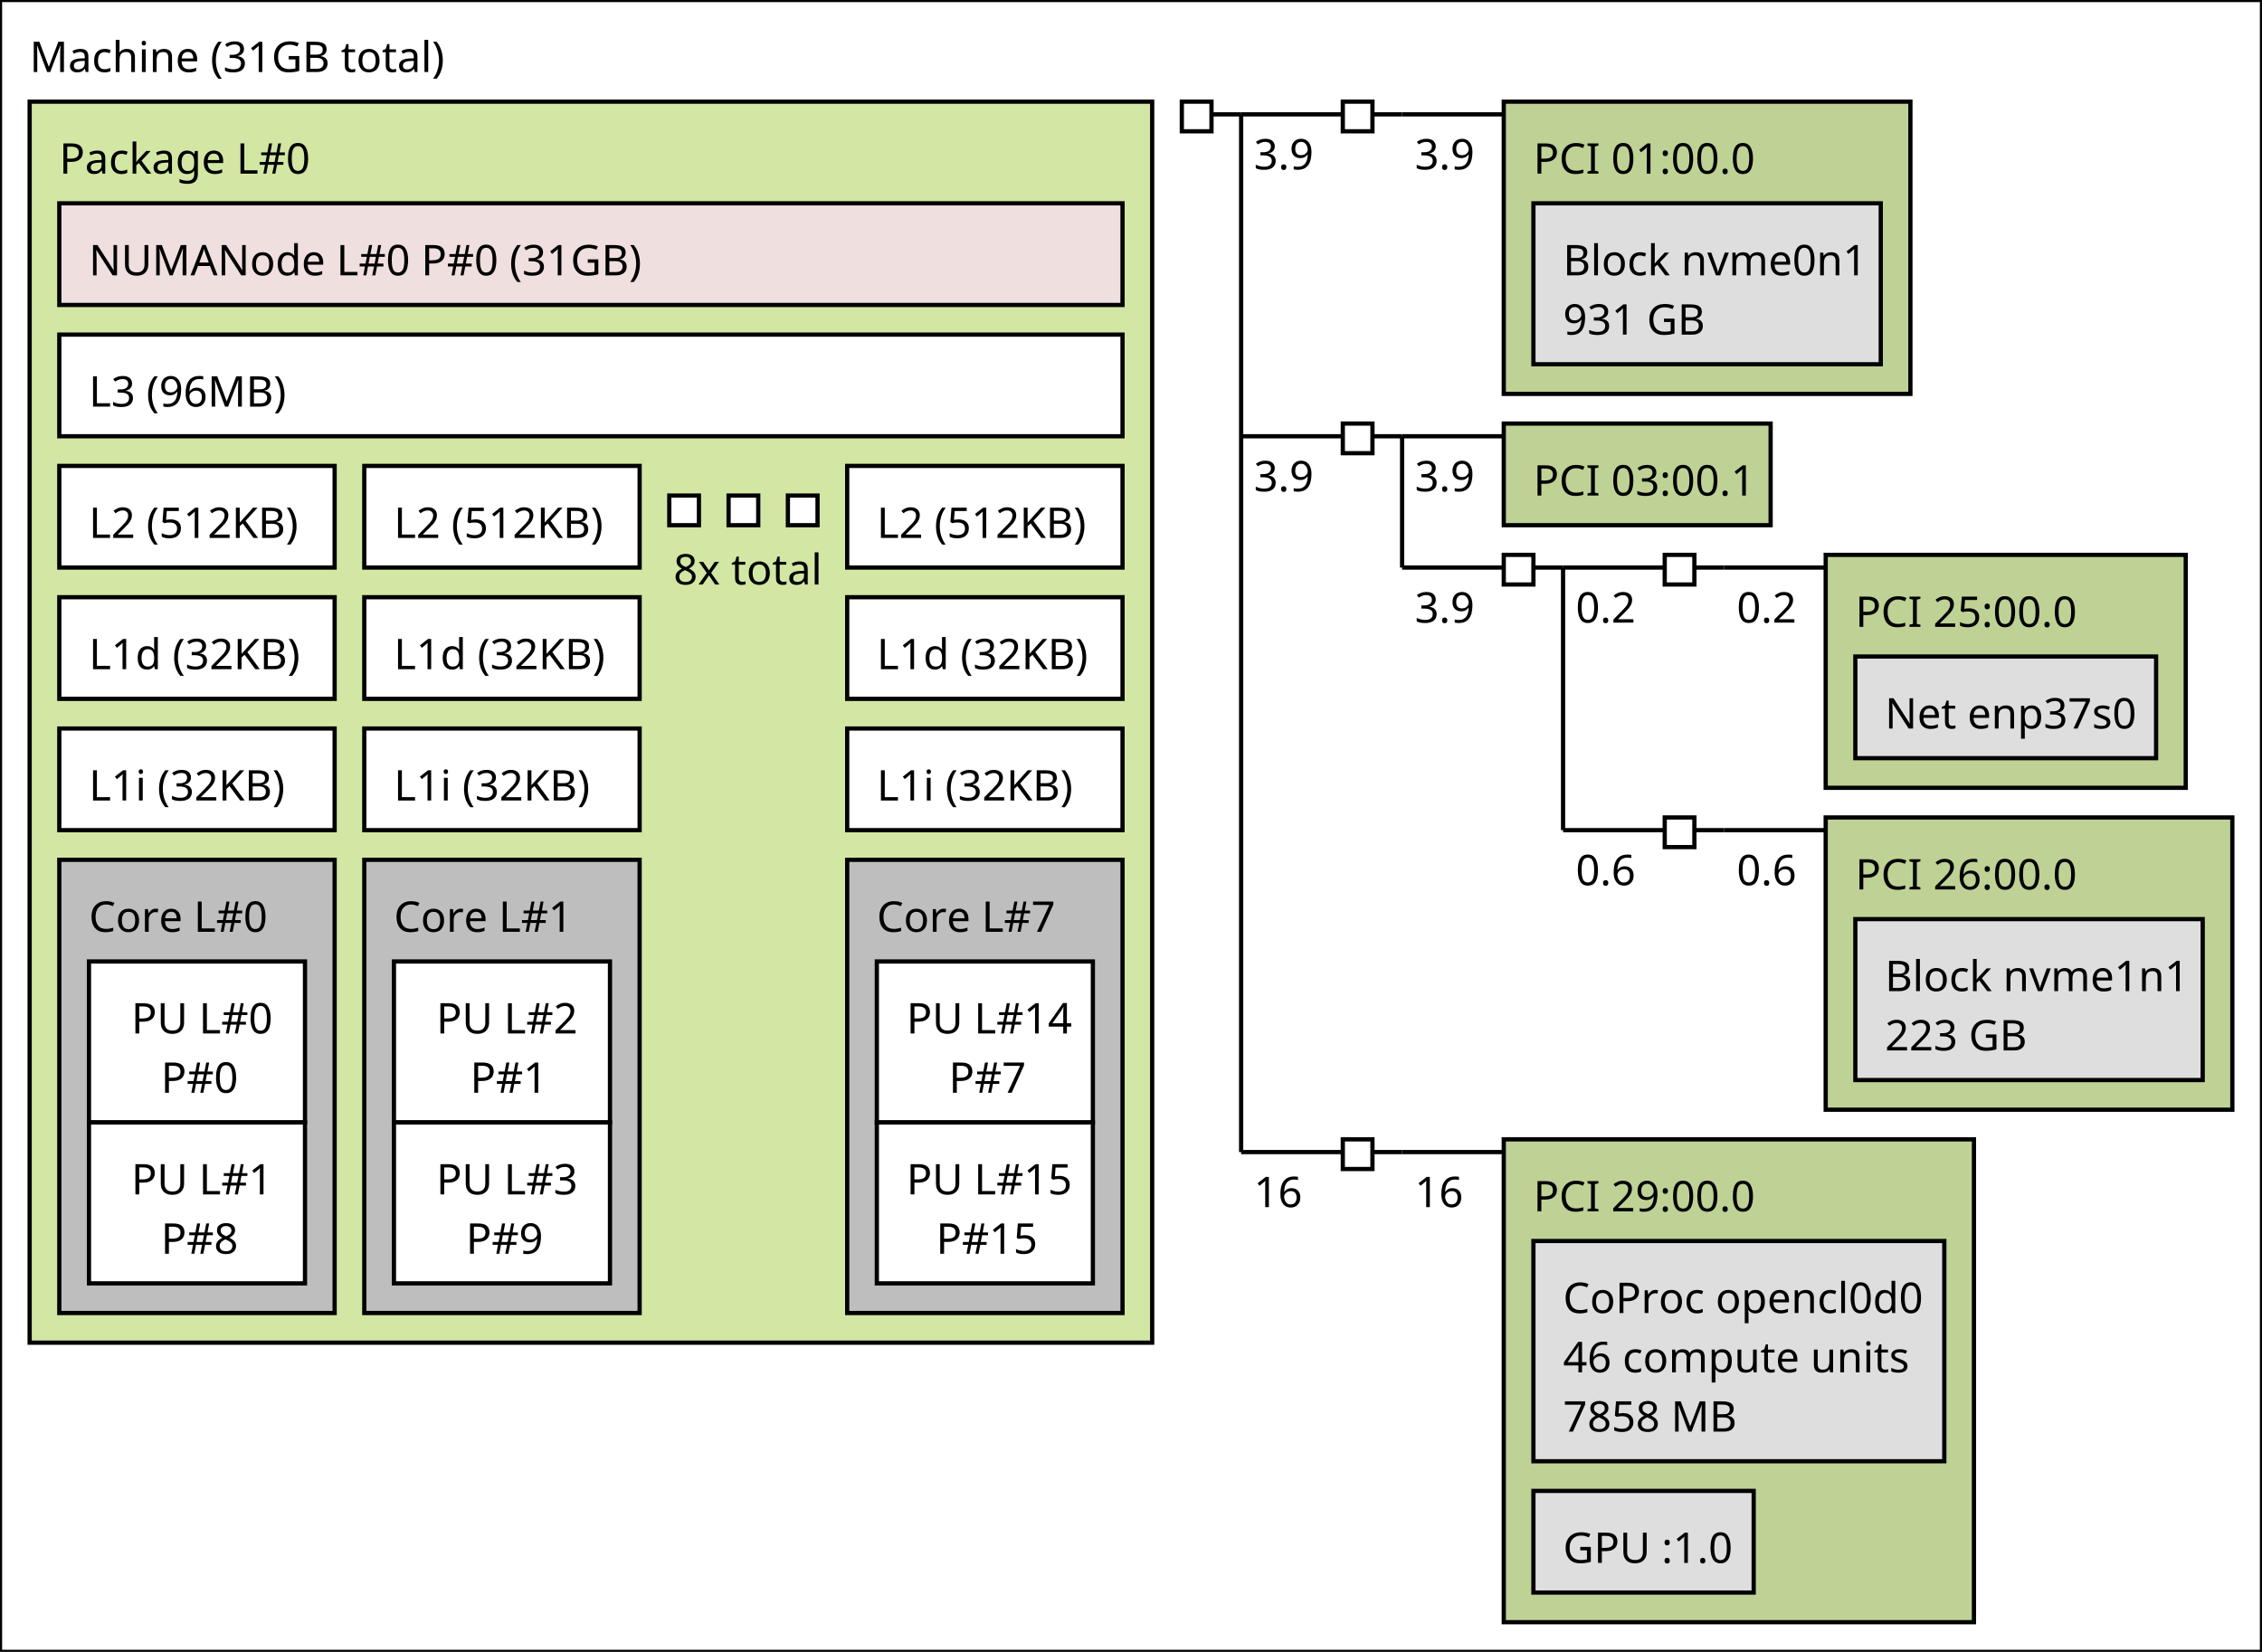 <?xml version="1.0" encoding="UTF-8"?>
<svg xmlns="http://www.w3.org/2000/svg" xmlns:xlink="http://www.w3.org/1999/xlink" width="534" height="390" viewBox="0 0 534 390">
<defs>
<g>
<g id="glyph-0-0">
<path d="M 4.125 0 L 1.766 -6.266 L 1.734 -6.266 C 1.754 -6.055 1.77 -5.773 1.781 -5.422 C 1.789 -5.078 1.797 -4.711 1.797 -4.328 L 1.797 0 L 0.969 0 L 0.969 -7.141 L 2.297 -7.141 L 4.5 -1.297 L 4.547 -1.297 L 6.781 -7.141 L 8.094 -7.141 L 8.094 0 L 7.203 0 L 7.203 -4.391 C 7.203 -4.734 7.211 -5.078 7.234 -5.422 C 7.254 -5.766 7.27 -6.039 7.281 -6.25 L 7.234 -6.25 L 4.859 0 Z M 4.125 0 "/>
</g>
<g id="glyph-0-1">
<path d="M 2.875 -5.453 C 3.531 -5.453 4.016 -5.305 4.328 -5.016 C 4.641 -4.734 4.797 -4.281 4.797 -3.656 L 4.797 0 L 4.156 0 L 3.984 -0.766 L 3.953 -0.766 C 3.711 -0.461 3.461 -0.242 3.203 -0.109 C 2.953 0.023 2.602 0.094 2.156 0.094 C 1.664 0.094 1.258 -0.031 0.938 -0.281 C 0.613 -0.539 0.453 -0.941 0.453 -1.484 C 0.453 -2.023 0.66 -2.438 1.078 -2.719 C 1.504 -3.008 2.156 -3.172 3.031 -3.203 L 3.938 -3.234 L 3.938 -3.547 C 3.938 -3.992 3.836 -4.301 3.641 -4.469 C 3.453 -4.645 3.18 -4.734 2.828 -4.734 C 2.547 -4.734 2.281 -4.691 2.031 -4.609 C 1.781 -4.523 1.539 -4.43 1.312 -4.328 L 1.047 -4.984 C 1.285 -5.117 1.562 -5.227 1.875 -5.312 C 2.195 -5.406 2.531 -5.453 2.875 -5.453 Z M 3.141 -2.594 C 2.473 -2.562 2.008 -2.453 1.75 -2.266 C 1.5 -2.078 1.375 -1.816 1.375 -1.484 C 1.375 -1.18 1.461 -0.957 1.641 -0.812 C 1.828 -0.676 2.062 -0.609 2.344 -0.609 C 2.801 -0.609 3.18 -0.734 3.484 -0.984 C 3.785 -1.234 3.938 -1.617 3.938 -2.141 L 3.938 -2.625 Z M 3.141 -2.594 "/>
</g>
<g id="glyph-0-2">
<path d="M 3 0.094 C 2.531 0.094 2.109 0 1.734 -0.188 C 1.367 -0.383 1.078 -0.688 0.859 -1.094 C 0.648 -1.5 0.547 -2.02 0.547 -2.656 C 0.547 -3.312 0.656 -3.844 0.875 -4.25 C 1.094 -4.664 1.391 -4.969 1.766 -5.156 C 2.148 -5.352 2.582 -5.453 3.062 -5.453 C 3.332 -5.453 3.594 -5.426 3.844 -5.375 C 4.102 -5.32 4.312 -5.254 4.469 -5.172 L 4.203 -4.438 C 4.035 -4.5 3.844 -4.555 3.625 -4.609 C 3.414 -4.66 3.223 -4.688 3.047 -4.688 C 1.984 -4.688 1.453 -4.008 1.453 -2.656 C 1.453 -2.008 1.582 -1.516 1.844 -1.172 C 2.102 -0.828 2.484 -0.656 2.984 -0.656 C 3.285 -0.656 3.547 -0.688 3.766 -0.75 C 3.984 -0.812 4.188 -0.883 4.375 -0.969 L 4.375 -0.188 C 4.195 -0.094 4 -0.023 3.781 0.016 C 3.562 0.066 3.301 0.094 3 0.094 Z M 3 0.094 "/>
</g>
<g id="glyph-0-3">
<path d="M 1.734 -5.375 C 1.734 -5.102 1.719 -4.852 1.688 -4.625 L 1.734 -4.625 C 1.91 -4.895 2.145 -5.098 2.438 -5.234 C 2.738 -5.379 3.062 -5.453 3.406 -5.453 C 4.062 -5.453 4.551 -5.297 4.875 -4.984 C 5.207 -4.672 5.375 -4.172 5.375 -3.484 L 5.375 0 L 4.5 0 L 4.5 -3.438 C 4.5 -4.289 4.098 -4.719 3.297 -4.719 C 2.703 -4.719 2.289 -4.547 2.062 -4.203 C 1.844 -3.867 1.734 -3.391 1.734 -2.766 L 1.734 0 L 0.844 0 L 0.844 -7.594 L 1.734 -7.594 Z M 1.734 -5.375 "/>
</g>
<g id="glyph-0-4">
<path d="M 1.297 -7.375 C 1.43 -7.375 1.551 -7.328 1.656 -7.234 C 1.758 -7.141 1.812 -7 1.812 -6.812 C 1.812 -6.625 1.758 -6.484 1.656 -6.391 C 1.551 -6.297 1.43 -6.25 1.297 -6.25 C 1.148 -6.25 1.023 -6.297 0.922 -6.391 C 0.828 -6.484 0.781 -6.625 0.781 -6.812 C 0.781 -7 0.828 -7.141 0.922 -7.234 C 1.023 -7.328 1.148 -7.375 1.297 -7.375 Z M 1.734 -5.359 L 1.734 0 L 0.844 0 L 0.844 -5.359 Z M 1.734 -5.359 "/>
</g>
<g id="glyph-0-5">
<path d="M 3.438 -5.453 C 4.07 -5.453 4.551 -5.297 4.875 -4.984 C 5.207 -4.68 5.375 -4.18 5.375 -3.484 L 5.375 0 L 4.5 0 L 4.5 -3.438 C 4.5 -4.289 4.098 -4.719 3.297 -4.719 C 2.703 -4.719 2.289 -4.551 2.062 -4.219 C 1.844 -3.883 1.734 -3.406 1.734 -2.781 L 1.734 0 L 0.844 0 L 0.844 -5.359 L 1.562 -5.359 L 1.688 -4.625 L 1.734 -4.625 C 1.91 -4.906 2.148 -5.113 2.453 -5.25 C 2.766 -5.383 3.094 -5.453 3.438 -5.453 Z M 3.438 -5.453 "/>
</g>
<g id="glyph-0-6">
<path d="M 2.922 -5.453 C 3.379 -5.453 3.77 -5.352 4.094 -5.156 C 4.426 -4.957 4.68 -4.676 4.859 -4.312 C 5.035 -3.945 5.125 -3.523 5.125 -3.047 L 5.125 -2.516 L 1.453 -2.516 C 1.473 -1.898 1.629 -1.438 1.922 -1.125 C 2.223 -0.812 2.641 -0.656 3.172 -0.656 C 3.516 -0.656 3.816 -0.688 4.078 -0.75 C 4.336 -0.812 4.609 -0.898 4.891 -1.016 L 4.891 -0.25 C 4.617 -0.125 4.348 -0.035 4.078 0.016 C 3.816 0.066 3.5 0.094 3.125 0.094 C 2.625 0.094 2.176 -0.004 1.781 -0.203 C 1.395 -0.41 1.094 -0.719 0.875 -1.125 C 0.656 -1.539 0.547 -2.047 0.547 -2.641 C 0.547 -3.223 0.645 -3.723 0.844 -4.141 C 1.039 -4.566 1.316 -4.891 1.672 -5.109 C 2.023 -5.336 2.441 -5.453 2.922 -5.453 Z M 2.906 -4.734 C 2.488 -4.734 2.156 -4.598 1.906 -4.328 C 1.664 -4.066 1.523 -3.691 1.484 -3.203 L 4.203 -3.203 C 4.203 -3.66 4.098 -4.031 3.891 -4.312 C 3.68 -4.594 3.352 -4.734 2.906 -4.734 Z M 2.906 -4.734 "/>
</g>
<g id="glyph-0-7">
</g>
<g id="glyph-0-8">
<path d="M 0.406 -2.734 C 0.406 -3.547 0.52 -4.332 0.75 -5.094 C 0.988 -5.852 1.363 -6.535 1.875 -7.141 L 2.703 -7.141 C 2.234 -6.516 1.879 -5.82 1.641 -5.062 C 1.41 -4.312 1.297 -3.539 1.297 -2.75 C 1.297 -1.977 1.41 -1.219 1.641 -0.469 C 1.879 0.27 2.227 0.953 2.688 1.578 L 1.875 1.578 C 1.363 0.992 0.988 0.332 0.75 -0.406 C 0.52 -1.156 0.406 -1.93 0.406 -2.734 Z M 0.406 -2.734 "/>
</g>
<g id="glyph-0-9">
<path d="M 4.938 -5.469 C 4.938 -4.988 4.801 -4.609 4.531 -4.328 C 4.258 -4.047 3.898 -3.859 3.453 -3.766 L 3.453 -3.719 C 4.023 -3.656 4.453 -3.473 4.734 -3.172 C 5.016 -2.879 5.156 -2.5 5.156 -2.031 C 5.156 -1.613 5.055 -1.242 4.859 -0.922 C 4.66 -0.598 4.359 -0.348 3.953 -0.172 C 3.555 0.004 3.039 0.094 2.406 0.094 C 2.031 0.094 1.68 0.066 1.359 0.016 C 1.047 -0.035 0.742 -0.141 0.453 -0.297 L 0.453 -1.109 C 0.754 -0.961 1.078 -0.848 1.422 -0.766 C 1.766 -0.68 2.098 -0.641 2.422 -0.641 C 3.055 -0.641 3.516 -0.766 3.797 -1.016 C 4.086 -1.266 4.234 -1.609 4.234 -2.047 C 4.234 -2.492 4.055 -2.816 3.703 -3.016 C 3.359 -3.211 2.867 -3.312 2.234 -3.312 L 1.547 -3.312 L 1.547 -4.062 L 2.234 -4.062 C 2.828 -4.062 3.273 -4.18 3.578 -4.422 C 3.879 -4.672 4.031 -5 4.031 -5.406 C 4.031 -5.758 3.91 -6.031 3.672 -6.219 C 3.441 -6.406 3.129 -6.5 2.734 -6.5 C 2.348 -6.5 2.016 -6.441 1.734 -6.328 C 1.461 -6.211 1.195 -6.07 0.938 -5.906 L 0.484 -6.5 C 0.742 -6.695 1.062 -6.867 1.438 -7.016 C 1.812 -7.16 2.238 -7.234 2.719 -7.234 C 3.469 -7.234 4.023 -7.066 4.391 -6.734 C 4.754 -6.398 4.938 -5.977 4.938 -5.469 Z M 4.938 -5.469 "/>
</g>
<g id="glyph-0-10">
<path d="M 3.547 0 L 2.688 0 L 2.688 -4.984 C 2.688 -5.273 2.688 -5.504 2.688 -5.672 C 2.695 -5.848 2.711 -6.031 2.734 -6.219 C 2.617 -6.113 2.52 -6.023 2.438 -5.953 C 2.352 -5.879 2.242 -5.785 2.109 -5.672 L 1.344 -5.047 L 0.891 -5.641 L 2.812 -7.141 L 3.547 -7.141 Z M 3.547 0 "/>
</g>
<g id="glyph-0-11">
<path d="M 4.062 -3.766 L 6.547 -3.766 L 6.547 -0.266 C 6.148 -0.141 5.754 -0.051 5.359 0 C 4.973 0.062 4.531 0.094 4.031 0.094 C 3.289 0.094 2.664 -0.051 2.156 -0.344 C 1.656 -0.645 1.27 -1.066 1 -1.609 C 0.738 -2.16 0.609 -2.812 0.609 -3.562 C 0.609 -4.312 0.754 -4.957 1.047 -5.5 C 1.336 -6.051 1.758 -6.477 2.312 -6.781 C 2.863 -7.082 3.531 -7.234 4.312 -7.234 C 4.707 -7.234 5.082 -7.195 5.438 -7.125 C 5.801 -7.051 6.133 -6.945 6.438 -6.812 L 6.094 -6.047 C 5.844 -6.148 5.555 -6.242 5.234 -6.328 C 4.922 -6.41 4.598 -6.453 4.266 -6.453 C 3.41 -6.453 2.742 -6.191 2.266 -5.672 C 1.785 -5.16 1.547 -4.457 1.547 -3.562 C 1.547 -3 1.633 -2.5 1.812 -2.062 C 2 -1.625 2.289 -1.285 2.688 -1.047 C 3.082 -0.805 3.598 -0.688 4.234 -0.688 C 4.547 -0.688 4.812 -0.703 5.031 -0.734 C 5.258 -0.766 5.461 -0.801 5.641 -0.844 L 5.641 -2.969 L 4.062 -2.969 Z M 4.062 -3.766 "/>
</g>
<g id="glyph-0-12">
<path d="M 3.016 -7.141 C 3.898 -7.141 4.57 -7.004 5.031 -6.734 C 5.488 -6.473 5.719 -6.02 5.719 -5.375 C 5.719 -4.945 5.598 -4.594 5.359 -4.312 C 5.129 -4.039 4.797 -3.867 4.359 -3.797 L 4.359 -3.734 C 4.66 -3.691 4.93 -3.609 5.172 -3.484 C 5.422 -3.359 5.613 -3.176 5.75 -2.938 C 5.883 -2.707 5.953 -2.406 5.953 -2.031 C 5.953 -1.383 5.727 -0.883 5.281 -0.531 C 4.844 -0.176 4.242 0 3.484 0 L 0.969 0 L 0.969 -7.141 Z M 3.188 -4.094 C 3.801 -4.094 4.223 -4.191 4.453 -4.391 C 4.68 -4.586 4.797 -4.879 4.797 -5.266 C 4.797 -5.66 4.656 -5.941 4.375 -6.109 C 4.094 -6.285 3.648 -6.375 3.047 -6.375 L 1.875 -6.375 L 1.875 -4.094 Z M 1.875 -3.344 L 1.875 -0.766 L 3.312 -0.766 C 3.945 -0.766 4.383 -0.883 4.625 -1.125 C 4.875 -1.375 5 -1.695 5 -2.094 C 5 -2.469 4.867 -2.77 4.609 -3 C 4.359 -3.227 3.898 -3.344 3.234 -3.344 Z M 1.875 -3.344 "/>
</g>
<g id="glyph-0-13">
<path d="M 2.641 -0.625 C 2.773 -0.625 2.91 -0.633 3.047 -0.656 C 3.191 -0.676 3.305 -0.703 3.391 -0.734 L 3.391 -0.062 C 3.297 -0.008 3.16 0.023 2.984 0.047 C 2.816 0.078 2.648 0.094 2.484 0.094 C 2.203 0.094 1.941 0.047 1.703 -0.047 C 1.473 -0.141 1.285 -0.305 1.141 -0.547 C 0.992 -0.785 0.922 -1.125 0.922 -1.562 L 0.922 -4.688 L 0.156 -4.688 L 0.156 -5.094 L 0.938 -5.453 L 1.281 -6.594 L 1.797 -6.594 L 1.797 -5.359 L 3.344 -5.359 L 3.344 -4.688 L 1.797 -4.688 L 1.797 -1.578 C 1.797 -1.254 1.875 -1.016 2.031 -0.859 C 2.188 -0.703 2.391 -0.625 2.641 -0.625 Z M 2.641 -0.625 "/>
</g>
<g id="glyph-0-14">
<path d="M 5.516 -2.688 C 5.516 -1.801 5.285 -1.113 4.828 -0.625 C 4.379 -0.145 3.773 0.094 3.016 0.094 C 2.535 0.094 2.109 -0.008 1.734 -0.219 C 1.367 -0.438 1.078 -0.754 0.859 -1.172 C 0.648 -1.586 0.547 -2.094 0.547 -2.688 C 0.547 -3.57 0.77 -4.254 1.219 -4.734 C 1.664 -5.211 2.273 -5.453 3.047 -5.453 C 3.523 -5.453 3.945 -5.344 4.312 -5.125 C 4.688 -4.914 4.977 -4.602 5.188 -4.188 C 5.406 -3.781 5.516 -3.281 5.516 -2.688 Z M 1.453 -2.688 C 1.453 -2.051 1.578 -1.547 1.828 -1.172 C 2.078 -0.805 2.477 -0.625 3.031 -0.625 C 3.57 -0.625 3.969 -0.805 4.219 -1.172 C 4.469 -1.547 4.594 -2.051 4.594 -2.688 C 4.594 -3.32 4.469 -3.816 4.219 -4.172 C 3.969 -4.535 3.566 -4.719 3.016 -4.719 C 2.473 -4.719 2.078 -4.535 1.828 -4.172 C 1.578 -3.816 1.453 -3.32 1.453 -2.688 Z M 1.453 -2.688 "/>
</g>
<g id="glyph-0-15">
<path d="M 1.734 0 L 0.844 0 L 0.844 -7.594 L 1.734 -7.594 Z M 1.734 0 "/>
</g>
<g id="glyph-0-16">
<path d="M 2.594 -2.734 C 2.594 -1.93 2.473 -1.156 2.234 -0.406 C 2.004 0.332 1.633 0.992 1.125 1.578 L 0.312 1.578 C 0.77 0.953 1.113 0.27 1.344 -0.469 C 1.582 -1.219 1.703 -1.977 1.703 -2.75 C 1.703 -3.539 1.582 -4.312 1.344 -5.062 C 1.113 -5.82 0.766 -6.516 0.297 -7.141 L 1.125 -7.141 C 1.633 -6.535 2.004 -5.852 2.234 -5.094 C 2.473 -4.332 2.594 -3.547 2.594 -2.734 Z M 2.594 -2.734 "/>
</g>
<g id="glyph-0-17">
<path d="M 2.859 -7.141 C 3.797 -7.141 4.477 -6.957 4.906 -6.594 C 5.332 -6.227 5.547 -5.711 5.547 -5.047 C 5.547 -4.648 5.457 -4.281 5.281 -3.938 C 5.102 -3.594 4.805 -3.312 4.391 -3.094 C 3.973 -2.883 3.406 -2.781 2.688 -2.781 L 1.875 -2.781 L 1.875 0 L 0.969 0 L 0.969 -7.141 Z M 2.781 -6.375 L 1.875 -6.375 L 1.875 -3.547 L 2.594 -3.547 C 3.27 -3.547 3.773 -3.656 4.109 -3.875 C 4.441 -4.094 4.609 -4.469 4.609 -5 C 4.609 -5.457 4.461 -5.801 4.172 -6.031 C 3.879 -6.258 3.414 -6.375 2.781 -6.375 Z M 2.781 -6.375 "/>
</g>
<g id="glyph-0-18">
<path d="M 1.719 -3.625 C 1.719 -3.52 1.711 -3.379 1.703 -3.203 C 1.691 -3.035 1.688 -2.891 1.688 -2.766 L 1.719 -2.766 C 1.758 -2.816 1.816 -2.891 1.891 -2.984 C 1.973 -3.086 2.055 -3.191 2.141 -3.297 C 2.223 -3.398 2.297 -3.484 2.359 -3.547 L 4.062 -5.359 L 5.094 -5.359 L 2.938 -3.062 L 5.25 0 L 4.188 0 L 2.328 -2.5 L 1.719 -1.969 L 1.719 0 L 0.844 0 L 0.844 -7.594 L 1.719 -7.594 Z M 1.719 -3.625 "/>
</g>
<g id="glyph-0-19">
<path d="M 2.75 -5.453 C 3.102 -5.453 3.422 -5.383 3.703 -5.25 C 3.984 -5.125 4.227 -4.926 4.438 -4.656 L 4.484 -4.656 L 4.594 -5.359 L 5.297 -5.359 L 5.297 0.094 C 5.297 0.852 5.098 1.426 4.703 1.812 C 4.316 2.207 3.719 2.406 2.906 2.406 C 2.113 2.406 1.469 2.289 0.969 2.062 L 0.969 1.25 C 1.5 1.531 2.16 1.672 2.953 1.672 C 3.41 1.672 3.77 1.535 4.031 1.266 C 4.301 0.992 4.438 0.625 4.438 0.156 L 4.438 -0.047 C 4.438 -0.129 4.438 -0.242 4.438 -0.391 C 4.445 -0.547 4.453 -0.648 4.453 -0.703 L 4.422 -0.703 C 4.055 -0.172 3.504 0.094 2.766 0.094 C 2.066 0.094 1.52 -0.145 1.125 -0.625 C 0.738 -1.113 0.547 -1.797 0.547 -2.672 C 0.547 -3.523 0.738 -4.203 1.125 -4.703 C 1.52 -5.203 2.062 -5.453 2.75 -5.453 Z M 2.875 -4.719 C 2.426 -4.719 2.078 -4.539 1.828 -4.188 C 1.578 -3.832 1.453 -3.32 1.453 -2.656 C 1.453 -2 1.57 -1.492 1.812 -1.141 C 2.062 -0.797 2.422 -0.625 2.891 -0.625 C 3.43 -0.625 3.82 -0.766 4.062 -1.047 C 4.312 -1.336 4.438 -1.805 4.438 -2.453 L 4.438 -2.672 C 4.438 -3.398 4.312 -3.922 4.062 -4.234 C 3.812 -4.555 3.414 -4.719 2.875 -4.719 Z M 2.875 -4.719 "/>
</g>
<g id="glyph-0-20">
<path d="M 0.969 0 L 0.969 -7.141 L 1.875 -7.141 L 1.875 -0.797 L 4.984 -0.797 L 4.984 0 Z M 0.969 0 "/>
</g>
<g id="glyph-0-21">
<path d="M 4.797 -4.359 L 4.484 -2.766 L 5.859 -2.766 L 5.859 -2.094 L 4.359 -2.094 L 3.953 0 L 3.234 0 L 3.656 -2.094 L 2.219 -2.094 L 1.828 0 L 1.125 0 L 1.516 -2.094 L 0.25 -2.094 L 0.25 -2.766 L 1.641 -2.766 L 1.953 -4.359 L 0.625 -4.359 L 0.625 -5.016 L 2.078 -5.016 L 2.484 -7.141 L 3.203 -7.141 L 2.797 -5.016 L 4.234 -5.016 L 4.641 -7.141 L 5.328 -7.141 L 4.938 -5.016 L 6.203 -5.016 L 6.203 -4.359 Z M 2.344 -2.766 L 3.781 -2.766 L 4.094 -4.359 L 2.656 -4.359 Z M 2.344 -2.766 "/>
</g>
<g id="glyph-0-22">
<path d="M 5.234 -3.578 C 5.234 -2.816 5.148 -2.16 4.984 -1.609 C 4.828 -1.055 4.57 -0.633 4.219 -0.344 C 3.875 -0.051 3.414 0.094 2.844 0.094 C 2.039 0.094 1.445 -0.227 1.062 -0.875 C 0.676 -1.52 0.484 -2.422 0.484 -3.578 C 0.484 -4.348 0.562 -5.004 0.719 -5.547 C 0.875 -6.098 1.125 -6.52 1.469 -6.812 C 1.82 -7.102 2.281 -7.25 2.844 -7.25 C 3.645 -7.25 4.242 -6.926 4.641 -6.281 C 5.035 -5.633 5.234 -4.734 5.234 -3.578 Z M 1.375 -3.578 C 1.375 -2.598 1.484 -1.863 1.703 -1.375 C 1.93 -0.895 2.312 -0.656 2.844 -0.656 C 3.383 -0.656 3.77 -0.895 4 -1.375 C 4.227 -1.852 4.344 -2.586 4.344 -3.578 C 4.344 -4.555 4.227 -5.285 4 -5.766 C 3.77 -6.254 3.383 -6.5 2.844 -6.5 C 2.312 -6.5 1.93 -6.254 1.703 -5.766 C 1.484 -5.285 1.375 -4.555 1.375 -3.578 Z M 1.375 -3.578 "/>
</g>
<g id="glyph-0-23">
<path d="M 5.203 -4.094 C 5.203 -3.57 5.156 -3.062 5.062 -2.562 C 4.977 -2.07 4.816 -1.625 4.578 -1.219 C 4.336 -0.82 4.004 -0.504 3.578 -0.266 C 3.148 -0.023 2.598 0.094 1.922 0.094 C 1.785 0.094 1.629 0.082 1.453 0.062 C 1.273 0.051 1.129 0.031 1.016 0 L 1.016 -0.75 C 1.273 -0.664 1.57 -0.625 1.906 -0.625 C 2.363 -0.625 2.742 -0.695 3.047 -0.844 C 3.359 -1 3.602 -1.207 3.781 -1.469 C 3.957 -1.738 4.086 -2.047 4.172 -2.391 C 4.254 -2.742 4.301 -3.113 4.312 -3.5 L 4.25 -3.5 C 4.102 -3.27 3.891 -3.07 3.609 -2.906 C 3.336 -2.75 2.984 -2.672 2.547 -2.672 C 1.93 -2.672 1.438 -2.859 1.062 -3.234 C 0.688 -3.609 0.5 -4.141 0.5 -4.828 C 0.5 -5.328 0.594 -5.754 0.781 -6.109 C 0.969 -6.473 1.234 -6.75 1.578 -6.938 C 1.922 -7.133 2.32 -7.234 2.781 -7.234 C 3.227 -7.234 3.633 -7.117 4 -6.891 C 4.375 -6.66 4.664 -6.312 4.875 -5.844 C 5.094 -5.383 5.203 -4.801 5.203 -4.094 Z M 2.781 -6.5 C 2.363 -6.5 2.023 -6.363 1.766 -6.094 C 1.504 -5.82 1.375 -5.406 1.375 -4.844 C 1.375 -4.383 1.484 -4.02 1.703 -3.75 C 1.93 -3.488 2.273 -3.359 2.734 -3.359 C 3.055 -3.359 3.332 -3.422 3.562 -3.547 C 3.801 -3.68 3.984 -3.848 4.109 -4.047 C 4.242 -4.242 4.312 -4.453 4.312 -4.672 C 4.312 -4.953 4.254 -5.234 4.141 -5.516 C 4.023 -5.797 3.852 -6.031 3.625 -6.219 C 3.406 -6.406 3.125 -6.5 2.781 -6.5 Z M 2.781 -6.5 "/>
</g>
<g id="glyph-0-24">
<path d="M 0.547 -3.047 C 0.547 -3.555 0.586 -4.062 0.672 -4.562 C 0.766 -5.062 0.93 -5.508 1.172 -5.906 C 1.41 -6.312 1.742 -6.633 2.172 -6.875 C 2.598 -7.113 3.145 -7.234 3.812 -7.234 C 3.957 -7.234 4.113 -7.227 4.281 -7.219 C 4.457 -7.207 4.598 -7.188 4.703 -7.156 L 4.703 -6.406 C 4.578 -6.438 4.438 -6.461 4.281 -6.484 C 4.133 -6.504 3.988 -6.516 3.844 -6.516 C 3.383 -6.516 3 -6.438 2.688 -6.281 C 2.383 -6.133 2.145 -5.926 1.969 -5.656 C 1.789 -5.395 1.66 -5.086 1.578 -4.734 C 1.492 -4.391 1.445 -4.02 1.438 -3.625 L 1.484 -3.625 C 1.641 -3.863 1.852 -4.062 2.125 -4.219 C 2.406 -4.383 2.758 -4.469 3.188 -4.469 C 3.801 -4.469 4.297 -4.281 4.672 -3.906 C 5.055 -3.531 5.25 -2.992 5.25 -2.297 C 5.25 -1.555 5.039 -0.973 4.625 -0.547 C 4.219 -0.117 3.672 0.094 2.984 0.094 C 2.523 0.094 2.113 -0.016 1.75 -0.234 C 1.383 -0.461 1.094 -0.812 0.875 -1.281 C 0.656 -1.75 0.547 -2.336 0.547 -3.047 Z M 2.969 -0.641 C 3.383 -0.641 3.723 -0.773 3.984 -1.047 C 4.242 -1.316 4.375 -1.734 4.375 -2.297 C 4.375 -2.754 4.258 -3.113 4.031 -3.375 C 3.801 -3.645 3.457 -3.781 3 -3.781 C 2.688 -3.781 2.41 -3.711 2.172 -3.578 C 1.941 -3.453 1.758 -3.289 1.625 -3.094 C 1.5 -2.895 1.438 -2.688 1.438 -2.469 C 1.438 -2.188 1.492 -1.898 1.609 -1.609 C 1.723 -1.328 1.891 -1.094 2.109 -0.906 C 2.336 -0.727 2.625 -0.641 2.969 -0.641 Z M 2.969 -0.641 "/>
</g>
<g id="glyph-0-25">
<path d="M 5.203 0 L 0.484 0 L 0.484 -0.734 L 2.344 -2.625 C 2.707 -2.977 3.008 -3.297 3.25 -3.578 C 3.5 -3.859 3.688 -4.133 3.812 -4.406 C 3.945 -4.676 4.016 -4.973 4.016 -5.297 C 4.016 -5.68 3.895 -5.973 3.656 -6.172 C 3.426 -6.379 3.125 -6.484 2.75 -6.484 C 2.406 -6.484 2.098 -6.422 1.828 -6.297 C 1.566 -6.18 1.301 -6.02 1.031 -5.812 L 0.562 -6.406 C 0.844 -6.633 1.16 -6.828 1.516 -6.984 C 1.879 -7.148 2.289 -7.234 2.75 -7.234 C 3.414 -7.234 3.941 -7.066 4.328 -6.734 C 4.711 -6.398 4.906 -5.938 4.906 -5.344 C 4.906 -4.969 4.828 -4.613 4.672 -4.281 C 4.523 -3.957 4.312 -3.633 4.031 -3.312 C 3.758 -3 3.441 -2.664 3.078 -2.312 L 1.594 -0.844 L 1.594 -0.797 L 5.203 -0.797 Z M 5.203 0 "/>
</g>
<g id="glyph-0-26">
<path d="M 2.75 -4.375 C 3.477 -4.375 4.062 -4.191 4.5 -3.828 C 4.938 -3.461 5.156 -2.945 5.156 -2.281 C 5.156 -1.539 4.914 -0.957 4.438 -0.531 C 3.969 -0.113 3.316 0.094 2.484 0.094 C 2.117 0.094 1.77 0.062 1.438 0 C 1.113 -0.062 0.844 -0.16 0.625 -0.297 L 0.625 -1.125 C 0.863 -0.977 1.156 -0.863 1.5 -0.781 C 1.844 -0.695 2.172 -0.656 2.484 -0.656 C 3.016 -0.656 3.441 -0.781 3.766 -1.031 C 4.086 -1.281 4.25 -1.664 4.25 -2.188 C 4.25 -2.656 4.102 -3.016 3.812 -3.266 C 3.531 -3.516 3.078 -3.641 2.453 -3.641 C 2.273 -3.641 2.062 -3.625 1.812 -3.594 C 1.57 -3.562 1.379 -3.523 1.234 -3.484 L 0.797 -3.766 L 1.062 -7.141 L 4.656 -7.141 L 4.656 -6.344 L 1.812 -6.344 L 1.656 -4.266 C 1.758 -4.285 1.91 -4.305 2.109 -4.328 C 2.305 -4.359 2.52 -4.375 2.75 -4.375 Z M 2.75 -4.375 "/>
</g>
<g id="glyph-0-27">
<path d="M 6.188 0 L 5.125 0 L 2.594 -3.406 L 1.875 -2.766 L 1.875 0 L 0.969 0 L 0.969 -7.141 L 1.875 -7.141 L 1.875 -3.625 C 2.07 -3.844 2.273 -4.066 2.484 -4.297 C 2.691 -4.523 2.895 -4.754 3.094 -4.984 L 5.031 -7.141 L 6.078 -7.141 L 3.25 -4.031 Z M 6.188 0 "/>
</g>
<g id="glyph-0-28">
<path d="M 2.75 0.094 C 2.082 0.094 1.547 -0.133 1.141 -0.594 C 0.742 -1.062 0.547 -1.754 0.547 -2.672 C 0.547 -3.586 0.75 -4.281 1.156 -4.75 C 1.562 -5.219 2.098 -5.453 2.766 -5.453 C 3.172 -5.453 3.504 -5.375 3.766 -5.219 C 4.035 -5.07 4.254 -4.891 4.422 -4.672 L 4.484 -4.672 C 4.473 -4.754 4.457 -4.879 4.438 -5.047 C 4.426 -5.223 4.422 -5.359 4.422 -5.453 L 4.422 -7.594 L 5.297 -7.594 L 5.297 0 L 4.594 0 L 4.453 -0.719 L 4.422 -0.719 C 4.266 -0.488 4.051 -0.297 3.781 -0.141 C 3.508 0.016 3.164 0.094 2.75 0.094 Z M 2.891 -0.625 C 3.453 -0.625 3.848 -0.781 4.078 -1.094 C 4.316 -1.406 4.438 -1.875 4.438 -2.5 L 4.438 -2.656 C 4.438 -3.32 4.32 -3.832 4.094 -4.188 C 3.875 -4.551 3.469 -4.734 2.875 -4.734 C 2.406 -4.734 2.051 -4.539 1.812 -4.156 C 1.57 -3.781 1.453 -3.281 1.453 -2.656 C 1.453 -2.008 1.57 -1.508 1.812 -1.156 C 2.051 -0.801 2.41 -0.625 2.891 -0.625 Z M 2.891 -0.625 "/>
</g>
<g id="glyph-0-29">
<path d="M 4.031 -6.453 C 3.258 -6.453 2.656 -6.191 2.219 -5.672 C 1.781 -5.16 1.562 -4.457 1.562 -3.562 C 1.562 -2.676 1.766 -1.973 2.172 -1.453 C 2.586 -0.941 3.203 -0.688 4.016 -0.688 C 4.328 -0.688 4.625 -0.711 4.906 -0.766 C 5.188 -0.816 5.461 -0.883 5.734 -0.969 L 5.734 -0.188 C 5.461 -0.094 5.188 -0.023 4.906 0.016 C 4.625 0.066 4.285 0.094 3.891 0.094 C 3.16 0.094 2.551 -0.051 2.062 -0.344 C 1.582 -0.645 1.219 -1.07 0.969 -1.625 C 0.727 -2.176 0.609 -2.828 0.609 -3.578 C 0.609 -4.297 0.738 -4.93 1 -5.484 C 1.27 -6.035 1.66 -6.461 2.172 -6.766 C 2.68 -7.078 3.305 -7.234 4.047 -7.234 C 4.797 -7.234 5.453 -7.094 6.016 -6.812 L 5.656 -6.062 C 5.426 -6.156 5.176 -6.242 4.906 -6.328 C 4.645 -6.41 4.352 -6.453 4.031 -6.453 Z M 4.031 -6.453 "/>
</g>
<g id="glyph-0-30">
<path d="M 3.344 -5.453 C 3.445 -5.453 3.555 -5.445 3.672 -5.438 C 3.785 -5.438 3.891 -5.426 3.984 -5.406 L 3.875 -4.594 C 3.781 -4.613 3.68 -4.629 3.578 -4.641 C 3.484 -4.648 3.391 -4.656 3.297 -4.656 C 3.016 -4.656 2.754 -4.578 2.516 -4.422 C 2.273 -4.273 2.082 -4.066 1.938 -3.797 C 1.801 -3.535 1.734 -3.223 1.734 -2.859 L 1.734 0 L 0.844 0 L 0.844 -5.359 L 1.562 -5.359 L 1.672 -4.375 L 1.703 -4.375 C 1.879 -4.664 2.102 -4.914 2.375 -5.125 C 2.656 -5.344 2.977 -5.453 3.344 -5.453 Z M 3.344 -5.453 "/>
</g>
<g id="glyph-0-31">
<path d="M 6.406 -2.516 C 6.406 -2.023 6.301 -1.582 6.094 -1.188 C 5.895 -0.789 5.586 -0.477 5.172 -0.25 C 4.766 -0.02 4.25 0.094 3.625 0.094 C 2.738 0.094 2.062 -0.145 1.594 -0.625 C 1.133 -1.102 0.906 -1.742 0.906 -2.547 L 0.906 -7.141 L 1.797 -7.141 L 1.797 -2.516 C 1.797 -1.93 1.953 -1.477 2.266 -1.156 C 2.578 -0.844 3.047 -0.688 3.672 -0.688 C 4.316 -0.688 4.785 -0.852 5.078 -1.188 C 5.367 -1.531 5.516 -1.973 5.516 -2.516 L 5.516 -7.141 L 6.406 -7.141 Z M 6.406 -2.516 "/>
</g>
<g id="glyph-0-32">
<path d="M 2.844 -7.234 C 3.477 -7.234 3.992 -7.086 4.391 -6.797 C 4.785 -6.504 4.984 -6.082 4.984 -5.531 C 4.984 -5.238 4.922 -4.984 4.797 -4.766 C 4.68 -4.555 4.52 -4.367 4.312 -4.203 C 4.102 -4.047 3.875 -3.906 3.625 -3.781 C 3.914 -3.633 4.18 -3.473 4.422 -3.297 C 4.672 -3.129 4.863 -2.926 5 -2.688 C 5.145 -2.457 5.219 -2.176 5.219 -1.844 C 5.219 -1.25 5.004 -0.773 4.578 -0.422 C 4.16 -0.078 3.594 0.094 2.875 0.094 C 2.113 0.094 1.523 -0.07 1.109 -0.406 C 0.691 -0.738 0.484 -1.207 0.484 -1.812 C 0.484 -2.145 0.551 -2.43 0.688 -2.672 C 0.832 -2.91 1.016 -3.113 1.234 -3.281 C 1.461 -3.457 1.707 -3.609 1.969 -3.734 C 1.625 -3.93 1.328 -4.172 1.078 -4.453 C 0.836 -4.734 0.719 -5.098 0.719 -5.547 C 0.719 -5.91 0.812 -6.219 1 -6.469 C 1.188 -6.719 1.438 -6.906 1.75 -7.031 C 2.07 -7.164 2.438 -7.234 2.844 -7.234 Z M 2.844 -6.531 C 2.477 -6.531 2.176 -6.441 1.938 -6.266 C 1.695 -6.086 1.578 -5.832 1.578 -5.5 C 1.578 -5.25 1.633 -5.039 1.75 -4.875 C 1.875 -4.707 2.035 -4.566 2.234 -4.453 C 2.43 -4.336 2.648 -4.227 2.891 -4.125 C 3.234 -4.27 3.523 -4.441 3.766 -4.641 C 4.004 -4.848 4.125 -5.133 4.125 -5.5 C 4.125 -5.832 4.004 -6.086 3.766 -6.266 C 3.535 -6.441 3.227 -6.531 2.844 -6.531 Z M 1.344 -1.812 C 1.344 -1.469 1.469 -1.176 1.719 -0.938 C 1.969 -0.707 2.348 -0.594 2.859 -0.594 C 3.348 -0.594 3.719 -0.707 3.969 -0.938 C 4.227 -1.176 4.359 -1.477 4.359 -1.844 C 4.359 -2.188 4.223 -2.473 3.953 -2.703 C 3.68 -2.93 3.316 -3.133 2.859 -3.312 L 2.703 -3.375 C 2.266 -3.188 1.926 -2.969 1.688 -2.719 C 1.457 -2.477 1.344 -2.176 1.344 -1.812 Z M 1.344 -1.812 "/>
</g>
<g id="glyph-0-33">
<path d="M 2.125 -2.734 L 0.266 -5.359 L 1.266 -5.359 L 2.656 -3.344 L 4.016 -5.359 L 5.016 -5.359 L 3.156 -2.734 L 5.109 0 L 4.109 0 L 2.656 -2.141 L 1.172 0 L 0.188 0 Z M 2.125 -2.734 "/>
</g>
<g id="glyph-0-34">
<path d="M 1.359 0 L 4.297 -6.344 L 0.438 -6.344 L 0.438 -7.141 L 5.234 -7.141 L 5.234 -6.453 L 2.328 0 Z M 1.359 0 "/>
</g>
<g id="glyph-0-35">
<path d="M 5.516 -1.625 L 4.484 -1.625 L 4.484 0 L 3.625 0 L 3.625 -1.625 L 0.203 -1.625 L 0.203 -2.375 L 3.562 -7.188 L 4.484 -7.188 L 4.484 -2.406 L 5.516 -2.406 Z M 3.625 -4.656 C 3.625 -5.008 3.629 -5.305 3.641 -5.547 C 3.66 -5.785 3.676 -6.016 3.688 -6.234 L 3.641 -6.234 C 3.586 -6.109 3.52 -5.973 3.438 -5.828 C 3.352 -5.68 3.273 -5.555 3.203 -5.453 L 1.062 -2.406 L 3.625 -2.406 Z M 3.625 -4.656 "/>
</g>
<g id="glyph-0-36">
<path d="M 6.625 0 L 5.578 0 L 1.766 -5.938 L 1.719 -5.938 C 1.727 -5.695 1.742 -5.406 1.766 -5.062 C 1.785 -4.719 1.797 -4.359 1.797 -3.984 L 1.797 0 L 0.969 0 L 0.969 -7.141 L 2.016 -7.141 L 5.812 -1.234 L 5.859 -1.234 C 5.848 -1.336 5.836 -1.492 5.828 -1.703 C 5.816 -1.922 5.805 -2.156 5.797 -2.406 C 5.797 -2.664 5.797 -2.898 5.797 -3.109 L 5.797 -7.141 L 6.625 -7.141 Z M 6.625 0 "/>
</g>
<g id="glyph-0-37">
<path d="M 5.453 0 L 4.594 -2.203 L 1.766 -2.203 L 0.906 0 L 0 0 L 2.797 -7.172 L 3.594 -7.172 L 6.375 0 Z M 3.516 -5.172 C 3.492 -5.223 3.457 -5.316 3.406 -5.453 C 3.363 -5.598 3.32 -5.742 3.281 -5.891 C 3.238 -6.047 3.207 -6.16 3.188 -6.234 C 3.133 -6.035 3.078 -5.836 3.016 -5.641 C 2.961 -5.441 2.914 -5.285 2.875 -5.172 L 2.062 -3.016 L 4.312 -3.016 Z M 3.516 -5.172 "/>
</g>
<g id="glyph-0-38">
<path d="M 0.719 -0.547 C 0.719 -0.785 0.773 -0.953 0.891 -1.047 C 1.016 -1.148 1.16 -1.203 1.328 -1.203 C 1.504 -1.203 1.648 -1.148 1.766 -1.047 C 1.891 -0.953 1.953 -0.785 1.953 -0.547 C 1.953 -0.305 1.891 -0.129 1.766 -0.016 C 1.648 0.086 1.504 0.141 1.328 0.141 C 1.16 0.141 1.016 0.086 0.891 -0.016 C 0.773 -0.129 0.719 -0.305 0.719 -0.547 Z M 0.719 -0.547 "/>
</g>
<g id="glyph-0-39">
<path d="M 2.984 0 L 0.406 0 L 0.406 -0.516 L 1.234 -0.703 L 1.234 -6.422 L 0.406 -6.625 L 0.406 -7.141 L 2.984 -7.141 L 2.984 -6.625 L 2.141 -6.422 L 2.141 -0.703 L 2.984 -0.516 Z M 2.984 0 "/>
</g>
<g id="glyph-0-40">
<path d="M 0.719 -4.812 C 0.719 -5.07 0.773 -5.25 0.891 -5.344 C 1.016 -5.445 1.16 -5.5 1.328 -5.5 C 1.504 -5.5 1.648 -5.445 1.766 -5.344 C 1.891 -5.25 1.953 -5.07 1.953 -4.812 C 1.953 -4.57 1.891 -4.398 1.766 -4.297 C 1.648 -4.191 1.504 -4.141 1.328 -4.141 C 1.16 -4.141 1.016 -4.191 0.891 -4.297 C 0.773 -4.398 0.719 -4.57 0.719 -4.812 Z M 0.719 -0.547 C 0.719 -0.785 0.773 -0.953 0.891 -1.047 C 1.016 -1.148 1.16 -1.203 1.328 -1.203 C 1.504 -1.203 1.648 -1.148 1.766 -1.047 C 1.891 -0.953 1.953 -0.785 1.953 -0.547 C 1.953 -0.305 1.891 -0.129 1.766 -0.016 C 1.648 0.086 1.504 0.141 1.328 0.141 C 1.16 0.141 1.016 0.086 0.891 -0.016 C 0.773 -0.129 0.719 -0.305 0.719 -0.547 Z M 0.719 -0.547 "/>
</g>
<g id="glyph-0-41">
<path d="M 2.031 0 L 0 -5.359 L 0.938 -5.359 L 2.078 -2.203 C 2.129 -2.055 2.188 -1.891 2.25 -1.703 C 2.312 -1.523 2.363 -1.352 2.406 -1.188 C 2.457 -1.031 2.492 -0.895 2.516 -0.781 L 2.547 -0.781 C 2.578 -0.895 2.613 -1.035 2.656 -1.203 C 2.707 -1.367 2.766 -1.539 2.828 -1.719 C 2.898 -1.895 2.957 -2.055 3 -2.203 L 4.141 -5.359 L 5.078 -5.359 L 3.047 0 Z M 2.031 0 "/>
</g>
<g id="glyph-0-42">
<path d="M 6.734 -5.453 C 7.336 -5.453 7.789 -5.297 8.094 -4.984 C 8.395 -4.68 8.547 -4.18 8.547 -3.484 L 8.547 0 L 7.672 0 L 7.672 -3.453 C 7.672 -4.297 7.305 -4.719 6.578 -4.719 C 6.055 -4.719 5.68 -4.566 5.453 -4.266 C 5.234 -3.961 5.125 -3.523 5.125 -2.953 L 5.125 0 L 4.266 0 L 4.266 -3.453 C 4.266 -4.297 3.895 -4.719 3.156 -4.719 C 2.613 -4.719 2.238 -4.551 2.031 -4.219 C 1.832 -3.883 1.734 -3.406 1.734 -2.781 L 1.734 0 L 0.844 0 L 0.844 -5.359 L 1.562 -5.359 L 1.688 -4.625 L 1.734 -4.625 C 1.898 -4.906 2.125 -5.113 2.406 -5.25 C 2.695 -5.383 3 -5.453 3.312 -5.453 C 4.156 -5.453 4.703 -5.156 4.953 -4.562 L 5.016 -4.562 C 5.191 -4.863 5.43 -5.086 5.734 -5.234 C 6.047 -5.379 6.379 -5.453 6.734 -5.453 Z M 6.734 -5.453 "/>
</g>
<g id="glyph-0-43">
<path d="M 3.406 -5.453 C 4.062 -5.453 4.586 -5.223 4.984 -4.766 C 5.391 -4.305 5.594 -3.613 5.594 -2.688 C 5.594 -1.77 5.391 -1.078 4.984 -0.609 C 4.586 -0.141 4.055 0.094 3.391 0.094 C 2.973 0.094 2.629 0.016 2.359 -0.141 C 2.086 -0.297 1.879 -0.477 1.734 -0.688 L 1.672 -0.688 C 1.68 -0.57 1.691 -0.426 1.703 -0.25 C 1.723 -0.07 1.734 0.078 1.734 0.203 L 1.734 2.406 L 0.844 2.406 L 0.844 -5.359 L 1.562 -5.359 L 1.688 -4.625 L 1.734 -4.625 C 1.891 -4.863 2.098 -5.062 2.359 -5.219 C 2.617 -5.375 2.969 -5.453 3.406 -5.453 Z M 3.234 -4.719 C 2.691 -4.719 2.305 -4.562 2.078 -4.25 C 1.859 -3.945 1.742 -3.484 1.734 -2.859 L 1.734 -2.688 C 1.734 -2.031 1.836 -1.52 2.047 -1.156 C 2.266 -0.801 2.672 -0.625 3.266 -0.625 C 3.586 -0.625 3.852 -0.711 4.062 -0.891 C 4.27 -1.078 4.426 -1.32 4.531 -1.625 C 4.633 -1.938 4.688 -2.297 4.688 -2.703 C 4.688 -3.316 4.566 -3.805 4.328 -4.172 C 4.098 -4.535 3.734 -4.719 3.234 -4.719 Z M 3.234 -4.719 "/>
</g>
<g id="glyph-0-44">
<path d="M 4.344 -1.484 C 4.344 -0.961 4.148 -0.566 3.766 -0.297 C 3.379 -0.035 2.859 0.094 2.203 0.094 C 1.828 0.094 1.504 0.062 1.234 0 C 0.961 -0.051 0.723 -0.129 0.516 -0.234 L 0.516 -1.047 C 0.734 -0.93 0.992 -0.828 1.297 -0.734 C 1.598 -0.648 1.906 -0.609 2.219 -0.609 C 2.664 -0.609 2.988 -0.68 3.188 -0.828 C 3.383 -0.973 3.484 -1.164 3.484 -1.406 C 3.484 -1.531 3.445 -1.645 3.375 -1.75 C 3.301 -1.863 3.172 -1.973 2.984 -2.078 C 2.797 -2.18 2.523 -2.301 2.172 -2.438 C 1.828 -2.57 1.531 -2.707 1.281 -2.844 C 1.031 -2.977 0.836 -3.133 0.703 -3.312 C 0.578 -3.5 0.516 -3.742 0.516 -4.047 C 0.516 -4.492 0.695 -4.836 1.062 -5.078 C 1.438 -5.328 1.922 -5.453 2.516 -5.453 C 2.848 -5.453 3.156 -5.422 3.438 -5.359 C 3.719 -5.297 3.984 -5.207 4.234 -5.094 L 3.938 -4.406 C 3.707 -4.5 3.469 -4.578 3.219 -4.641 C 2.969 -4.703 2.711 -4.734 2.453 -4.734 C 2.098 -4.734 1.82 -4.676 1.625 -4.562 C 1.438 -4.445 1.344 -4.289 1.344 -4.094 C 1.344 -3.945 1.383 -3.82 1.469 -3.719 C 1.562 -3.613 1.707 -3.508 1.906 -3.406 C 2.113 -3.312 2.391 -3.195 2.734 -3.062 C 3.066 -2.938 3.352 -2.805 3.594 -2.672 C 3.832 -2.547 4.016 -2.383 4.141 -2.188 C 4.273 -2 4.344 -1.766 4.344 -1.484 Z M 4.344 -1.484 "/>
</g>
<g id="glyph-0-45">
<path d="M 5.328 -5.359 L 5.328 0 L 4.609 0 L 4.484 -0.703 L 4.438 -0.703 C 4.27 -0.43 4.031 -0.227 3.719 -0.094 C 3.414 0.031 3.086 0.094 2.734 0.094 C 2.086 0.094 1.602 -0.055 1.281 -0.359 C 0.957 -0.672 0.797 -1.164 0.797 -1.844 L 0.797 -5.359 L 1.688 -5.359 L 1.688 -1.906 C 1.688 -1.051 2.082 -0.625 2.875 -0.625 C 3.469 -0.625 3.879 -0.789 4.109 -1.125 C 4.336 -1.457 4.453 -1.938 4.453 -2.562 L 4.453 -5.359 Z M 5.328 -5.359 "/>
</g>
</g>
</defs>
<rect x="-53.4" y="-39" width="640.8" height="468" fill="rgb(100%, 100%, 100%)" fill-opacity="1"/>
<path fill="none" stroke-width="1" stroke-linecap="butt" stroke-linejoin="miter" stroke="rgb(0%, 0%, 0%)" stroke-opacity="1" stroke-miterlimit="10" d="M 0 0 L 534 0 L 534 390 L 0 390 Z M 0 0 "/>
<g fill="rgb(0%, 0%, 0%)" fill-opacity="1">
<use xlink:href="#glyph-0-0" x="7" y="17"/>
<use xlink:href="#glyph-0-1" x="16.07" y="17"/>
<use xlink:href="#glyph-0-2" x="21.68" y="17"/>
<use xlink:href="#glyph-0-3" x="26.48" y="17"/>
<use xlink:href="#glyph-0-4" x="32.66" y="17"/>
<use xlink:href="#glyph-0-5" x="35.24" y="17"/>
<use xlink:href="#glyph-0-6" x="41.42" y="17"/>
<use xlink:href="#glyph-0-7" x="47.06" y="17"/>
<use xlink:href="#glyph-0-8" x="49.66" y="17"/>
<use xlink:href="#glyph-0-9" x="52.66" y="17"/>
<use xlink:href="#glyph-0-10" x="58.38" y="17"/>
<use xlink:href="#glyph-0-11" x="64.1" y="17"/>
<use xlink:href="#glyph-0-12" x="71.38" y="17"/>
<use xlink:href="#glyph-0-7" x="77.88" y="17"/>
<use xlink:href="#glyph-0-13" x="80.48" y="17"/>
<use xlink:href="#glyph-0-14" x="84.09" y="17"/>
<use xlink:href="#glyph-0-13" x="90.14" y="17"/>
<use xlink:href="#glyph-0-1" x="93.75" y="17"/>
<use xlink:href="#glyph-0-15" x="99.36" y="17"/>
<use xlink:href="#glyph-0-16" x="101.94" y="17"/>
</g>
<path fill-rule="nonzero" fill="rgb(82.353%, 90.588%, 64.314%)" fill-opacity="1" stroke-width="1" stroke-linecap="butt" stroke-linejoin="miter" stroke="rgb(0%, 0%, 0%)" stroke-opacity="1" stroke-miterlimit="10" d="M 7 24 L 272 24 L 272 317 L 7 317 Z M 7 24 "/>
<g fill="rgb(0%, 0%, 0%)" fill-opacity="1">
<use xlink:href="#glyph-0-17" x="14" y="41"/>
<use xlink:href="#glyph-0-1" x="20.05" y="41"/>
<use xlink:href="#glyph-0-2" x="25.66" y="41"/>
<use xlink:href="#glyph-0-18" x="30.46" y="41"/>
<use xlink:href="#glyph-0-1" x="35.8" y="41"/>
<use xlink:href="#glyph-0-19" x="41.41" y="41"/>
<use xlink:href="#glyph-0-6" x="47.56" y="41"/>
<use xlink:href="#glyph-0-7" x="53.2" y="41"/>
<use xlink:href="#glyph-0-20" x="55.8" y="41"/>
<use xlink:href="#glyph-0-21" x="61.04" y="41"/>
<use xlink:href="#glyph-0-22" x="67.5" y="41"/>
</g>
<path fill-rule="nonzero" fill="rgb(100%, 100%, 100%)" fill-opacity="1" stroke-width="1" stroke-linecap="butt" stroke-linejoin="miter" stroke="rgb(0%, 0%, 0%)" stroke-opacity="1" stroke-miterlimit="10" d="M 14 79 L 265 79 L 265 103 L 14 103 Z M 14 79 "/>
<g fill="rgb(0%, 0%, 0%)" fill-opacity="1">
<use xlink:href="#glyph-0-20" x="21" y="96"/>
<use xlink:href="#glyph-0-9" x="26.24" y="96"/>
<use xlink:href="#glyph-0-7" x="31.96" y="96"/>
<use xlink:href="#glyph-0-8" x="34.56" y="96"/>
<use xlink:href="#glyph-0-23" x="37.56" y="96"/>
<use xlink:href="#glyph-0-24" x="43.28" y="96"/>
<use xlink:href="#glyph-0-0" x="49" y="96"/>
<use xlink:href="#glyph-0-12" x="58.07" y="96"/>
<use xlink:href="#glyph-0-16" x="64.57" y="96"/>
</g>
<path fill-rule="nonzero" fill="rgb(100%, 100%, 100%)" fill-opacity="1" stroke-width="1" stroke-linecap="butt" stroke-linejoin="miter" stroke="rgb(0%, 0%, 0%)" stroke-opacity="1" stroke-miterlimit="10" d="M 14 110 L 79 110 L 79 134 L 14 134 Z M 14 110 "/>
<g fill="rgb(0%, 0%, 0%)" fill-opacity="1">
<use xlink:href="#glyph-0-20" x="21" y="127"/>
<use xlink:href="#glyph-0-25" x="26.24" y="127"/>
<use xlink:href="#glyph-0-7" x="31.96" y="127"/>
<use xlink:href="#glyph-0-8" x="34.56" y="127"/>
<use xlink:href="#glyph-0-26" x="37.56" y="127"/>
<use xlink:href="#glyph-0-10" x="43.28" y="127"/>
<use xlink:href="#glyph-0-25" x="49" y="127"/>
<use xlink:href="#glyph-0-27" x="54.72" y="127"/>
<use xlink:href="#glyph-0-12" x="60.91" y="127"/>
<use xlink:href="#glyph-0-16" x="67.41" y="127"/>
</g>
<path fill-rule="nonzero" fill="rgb(100%, 100%, 100%)" fill-opacity="1" stroke-width="1" stroke-linecap="butt" stroke-linejoin="miter" stroke="rgb(0%, 0%, 0%)" stroke-opacity="1" stroke-miterlimit="10" d="M 14 141 L 79 141 L 79 165 L 14 165 Z M 14 141 "/>
<g fill="rgb(0%, 0%, 0%)" fill-opacity="1">
<use xlink:href="#glyph-0-20" x="21" y="158"/>
<use xlink:href="#glyph-0-10" x="26.24" y="158"/>
<use xlink:href="#glyph-0-28" x="31.96" y="158"/>
<use xlink:href="#glyph-0-7" x="38.11" y="158"/>
<use xlink:href="#glyph-0-8" x="40.71" y="158"/>
<use xlink:href="#glyph-0-9" x="43.71" y="158"/>
<use xlink:href="#glyph-0-25" x="49.43" y="158"/>
<use xlink:href="#glyph-0-27" x="55.15" y="158"/>
<use xlink:href="#glyph-0-12" x="61.34" y="158"/>
<use xlink:href="#glyph-0-16" x="67.84" y="158"/>
</g>
<path fill-rule="nonzero" fill="rgb(100%, 100%, 100%)" fill-opacity="1" stroke-width="1" stroke-linecap="butt" stroke-linejoin="miter" stroke="rgb(0%, 0%, 0%)" stroke-opacity="1" stroke-miterlimit="10" d="M 14 172 L 79 172 L 79 196 L 14 196 Z M 14 172 "/>
<g fill="rgb(0%, 0%, 0%)" fill-opacity="1">
<use xlink:href="#glyph-0-20" x="21" y="189"/>
<use xlink:href="#glyph-0-10" x="26.24" y="189"/>
<use xlink:href="#glyph-0-4" x="31.96" y="189"/>
<use xlink:href="#glyph-0-7" x="34.54" y="189"/>
<use xlink:href="#glyph-0-8" x="37.14" y="189"/>
<use xlink:href="#glyph-0-9" x="40.14" y="189"/>
<use xlink:href="#glyph-0-25" x="45.86" y="189"/>
<use xlink:href="#glyph-0-27" x="51.58" y="189"/>
<use xlink:href="#glyph-0-12" x="57.77" y="189"/>
<use xlink:href="#glyph-0-16" x="64.27" y="189"/>
</g>
<path fill-rule="nonzero" fill="rgb(74.51%, 74.51%, 74.51%)" fill-opacity="1" stroke-width="1" stroke-linecap="butt" stroke-linejoin="miter" stroke="rgb(0%, 0%, 0%)" stroke-opacity="1" stroke-miterlimit="10" d="M 14 203 L 79 203 L 79 310 L 14 310 Z M 14 203 "/>
<g fill="rgb(0%, 0%, 0%)" fill-opacity="1">
<use xlink:href="#glyph-0-29" x="21" y="220"/>
<use xlink:href="#glyph-0-14" x="27.32" y="220"/>
<use xlink:href="#glyph-0-30" x="33.37" y="220"/>
<use xlink:href="#glyph-0-6" x="37.5" y="220"/>
<use xlink:href="#glyph-0-7" x="43.14" y="220"/>
<use xlink:href="#glyph-0-20" x="45.74" y="220"/>
<use xlink:href="#glyph-0-21" x="50.98" y="220"/>
<use xlink:href="#glyph-0-22" x="57.44" y="220"/>
</g>
<path fill-rule="nonzero" fill="rgb(100%, 100%, 100%)" fill-opacity="1" stroke-width="1" stroke-linecap="butt" stroke-linejoin="miter" stroke="rgb(0%, 0%, 0%)" stroke-opacity="1" stroke-miterlimit="10" d="M 21 227 L 72 227 L 72 265 L 21 265 Z M 21 227 "/>
<g fill="rgb(0%, 0%, 0%)" fill-opacity="1">
<use xlink:href="#glyph-0-17" x="31" y="244"/>
<use xlink:href="#glyph-0-31" x="37.05" y="244"/>
<use xlink:href="#glyph-0-7" x="44.36" y="244"/>
<use xlink:href="#glyph-0-20" x="46.96" y="244"/>
<use xlink:href="#glyph-0-21" x="52.2" y="244"/>
<use xlink:href="#glyph-0-22" x="58.66" y="244"/>
</g>
<g fill="rgb(0%, 0%, 0%)" fill-opacity="1">
<use xlink:href="#glyph-0-17" x="38" y="258"/>
<use xlink:href="#glyph-0-21" x="44.05" y="258"/>
<use xlink:href="#glyph-0-22" x="50.51" y="258"/>
</g>
<path fill-rule="nonzero" fill="rgb(100%, 100%, 100%)" fill-opacity="1" stroke-width="1" stroke-linecap="butt" stroke-linejoin="miter" stroke="rgb(0%, 0%, 0%)" stroke-opacity="1" stroke-miterlimit="10" d="M 21 265 L 72 265 L 72 303 L 21 303 Z M 21 265 "/>
<g fill="rgb(0%, 0%, 0%)" fill-opacity="1">
<use xlink:href="#glyph-0-17" x="31" y="282"/>
<use xlink:href="#glyph-0-31" x="37.05" y="282"/>
<use xlink:href="#glyph-0-7" x="44.36" y="282"/>
<use xlink:href="#glyph-0-20" x="46.96" y="282"/>
<use xlink:href="#glyph-0-21" x="52.2" y="282"/>
<use xlink:href="#glyph-0-10" x="58.66" y="282"/>
</g>
<g fill="rgb(0%, 0%, 0%)" fill-opacity="1">
<use xlink:href="#glyph-0-17" x="38" y="296"/>
<use xlink:href="#glyph-0-21" x="44.05" y="296"/>
<use xlink:href="#glyph-0-32" x="50.51" y="296"/>
</g>
<path fill-rule="nonzero" fill="rgb(100%, 100%, 100%)" fill-opacity="1" stroke-width="1" stroke-linecap="butt" stroke-linejoin="miter" stroke="rgb(0%, 0%, 0%)" stroke-opacity="1" stroke-miterlimit="10" d="M 86 110 L 151 110 L 151 134 L 86 134 Z M 86 110 "/>
<g fill="rgb(0%, 0%, 0%)" fill-opacity="1">
<use xlink:href="#glyph-0-20" x="93" y="127"/>
<use xlink:href="#glyph-0-25" x="98.24" y="127"/>
<use xlink:href="#glyph-0-7" x="103.96" y="127"/>
<use xlink:href="#glyph-0-8" x="106.56" y="127"/>
<use xlink:href="#glyph-0-26" x="109.56" y="127"/>
<use xlink:href="#glyph-0-10" x="115.28" y="127"/>
<use xlink:href="#glyph-0-25" x="121" y="127"/>
<use xlink:href="#glyph-0-27" x="126.72" y="127"/>
<use xlink:href="#glyph-0-12" x="132.91" y="127"/>
<use xlink:href="#glyph-0-16" x="139.41" y="127"/>
</g>
<path fill-rule="nonzero" fill="rgb(100%, 100%, 100%)" fill-opacity="1" stroke-width="1" stroke-linecap="butt" stroke-linejoin="miter" stroke="rgb(0%, 0%, 0%)" stroke-opacity="1" stroke-miterlimit="10" d="M 86 141 L 151 141 L 151 165 L 86 165 Z M 86 141 "/>
<g fill="rgb(0%, 0%, 0%)" fill-opacity="1">
<use xlink:href="#glyph-0-20" x="93" y="158"/>
<use xlink:href="#glyph-0-10" x="98.24" y="158"/>
<use xlink:href="#glyph-0-28" x="103.96" y="158"/>
<use xlink:href="#glyph-0-7" x="110.11" y="158"/>
<use xlink:href="#glyph-0-8" x="112.71" y="158"/>
<use xlink:href="#glyph-0-9" x="115.71" y="158"/>
<use xlink:href="#glyph-0-25" x="121.43" y="158"/>
<use xlink:href="#glyph-0-27" x="127.15" y="158"/>
<use xlink:href="#glyph-0-12" x="133.34" y="158"/>
<use xlink:href="#glyph-0-16" x="139.84" y="158"/>
</g>
<path fill-rule="nonzero" fill="rgb(100%, 100%, 100%)" fill-opacity="1" stroke-width="1" stroke-linecap="butt" stroke-linejoin="miter" stroke="rgb(0%, 0%, 0%)" stroke-opacity="1" stroke-miterlimit="10" d="M 86 172 L 151 172 L 151 196 L 86 196 Z M 86 172 "/>
<g fill="rgb(0%, 0%, 0%)" fill-opacity="1">
<use xlink:href="#glyph-0-20" x="93" y="189"/>
<use xlink:href="#glyph-0-10" x="98.24" y="189"/>
<use xlink:href="#glyph-0-4" x="103.96" y="189"/>
<use xlink:href="#glyph-0-7" x="106.54" y="189"/>
<use xlink:href="#glyph-0-8" x="109.14" y="189"/>
<use xlink:href="#glyph-0-9" x="112.14" y="189"/>
<use xlink:href="#glyph-0-25" x="117.86" y="189"/>
<use xlink:href="#glyph-0-27" x="123.58" y="189"/>
<use xlink:href="#glyph-0-12" x="129.77" y="189"/>
<use xlink:href="#glyph-0-16" x="136.27" y="189"/>
</g>
<path fill-rule="nonzero" fill="rgb(74.51%, 74.51%, 74.51%)" fill-opacity="1" stroke-width="1" stroke-linecap="butt" stroke-linejoin="miter" stroke="rgb(0%, 0%, 0%)" stroke-opacity="1" stroke-miterlimit="10" d="M 86 203 L 151 203 L 151 310 L 86 310 Z M 86 203 "/>
<g fill="rgb(0%, 0%, 0%)" fill-opacity="1">
<use xlink:href="#glyph-0-29" x="93" y="220"/>
<use xlink:href="#glyph-0-14" x="99.32" y="220"/>
<use xlink:href="#glyph-0-30" x="105.37" y="220"/>
<use xlink:href="#glyph-0-6" x="109.5" y="220"/>
<use xlink:href="#glyph-0-7" x="115.14" y="220"/>
<use xlink:href="#glyph-0-20" x="117.74" y="220"/>
<use xlink:href="#glyph-0-21" x="122.98" y="220"/>
<use xlink:href="#glyph-0-10" x="129.44" y="220"/>
</g>
<path fill-rule="nonzero" fill="rgb(100%, 100%, 100%)" fill-opacity="1" stroke-width="1" stroke-linecap="butt" stroke-linejoin="miter" stroke="rgb(0%, 0%, 0%)" stroke-opacity="1" stroke-miterlimit="10" d="M 93 227 L 144 227 L 144 265 L 93 265 Z M 93 227 "/>
<g fill="rgb(0%, 0%, 0%)" fill-opacity="1">
<use xlink:href="#glyph-0-17" x="103" y="244"/>
<use xlink:href="#glyph-0-31" x="109.05" y="244"/>
<use xlink:href="#glyph-0-7" x="116.36" y="244"/>
<use xlink:href="#glyph-0-20" x="118.96" y="244"/>
<use xlink:href="#glyph-0-21" x="124.2" y="244"/>
<use xlink:href="#glyph-0-25" x="130.66" y="244"/>
</g>
<g fill="rgb(0%, 0%, 0%)" fill-opacity="1">
<use xlink:href="#glyph-0-17" x="111" y="258"/>
<use xlink:href="#glyph-0-21" x="117.05" y="258"/>
<use xlink:href="#glyph-0-10" x="123.51" y="258"/>
</g>
<path fill-rule="nonzero" fill="rgb(100%, 100%, 100%)" fill-opacity="1" stroke-width="1" stroke-linecap="butt" stroke-linejoin="miter" stroke="rgb(0%, 0%, 0%)" stroke-opacity="1" stroke-miterlimit="10" d="M 93 265 L 144 265 L 144 303 L 93 303 Z M 93 265 "/>
<g fill="rgb(0%, 0%, 0%)" fill-opacity="1">
<use xlink:href="#glyph-0-17" x="103" y="282"/>
<use xlink:href="#glyph-0-31" x="109.05" y="282"/>
<use xlink:href="#glyph-0-7" x="116.36" y="282"/>
<use xlink:href="#glyph-0-20" x="118.96" y="282"/>
<use xlink:href="#glyph-0-21" x="124.2" y="282"/>
<use xlink:href="#glyph-0-9" x="130.66" y="282"/>
</g>
<g fill="rgb(0%, 0%, 0%)" fill-opacity="1">
<use xlink:href="#glyph-0-17" x="110" y="296"/>
<use xlink:href="#glyph-0-21" x="116.05" y="296"/>
<use xlink:href="#glyph-0-23" x="122.51" y="296"/>
</g>
<path fill-rule="nonzero" fill="rgb(100%, 100%, 100%)" fill-opacity="1" stroke-width="1" stroke-linecap="butt" stroke-linejoin="miter" stroke="rgb(0%, 0%, 0%)" stroke-opacity="1" stroke-miterlimit="10" d="M 158 117 L 165 117 L 165 124 L 158 124 Z M 158 117 "/>
<path fill-rule="nonzero" fill="rgb(100%, 100%, 100%)" fill-opacity="1" stroke-width="1" stroke-linecap="butt" stroke-linejoin="miter" stroke="rgb(0%, 0%, 0%)" stroke-opacity="1" stroke-miterlimit="10" d="M 172 117 L 179 117 L 179 124 L 172 124 Z M 172 117 "/>
<path fill-rule="nonzero" fill="rgb(100%, 100%, 100%)" fill-opacity="1" stroke-width="1" stroke-linecap="butt" stroke-linejoin="miter" stroke="rgb(0%, 0%, 0%)" stroke-opacity="1" stroke-miterlimit="10" d="M 186 117 L 193 117 L 193 124 L 186 124 Z M 186 117 "/>
<g fill="rgb(0%, 0%, 0%)" fill-opacity="1">
<use xlink:href="#glyph-0-32" x="159" y="138"/>
<use xlink:href="#glyph-0-33" x="164.72" y="138"/>
<use xlink:href="#glyph-0-7" x="170.01" y="138"/>
<use xlink:href="#glyph-0-13" x="172.61" y="138"/>
<use xlink:href="#glyph-0-14" x="176.22" y="138"/>
<use xlink:href="#glyph-0-13" x="182.27" y="138"/>
<use xlink:href="#glyph-0-1" x="185.88" y="138"/>
<use xlink:href="#glyph-0-15" x="191.49" y="138"/>
</g>
<path fill-rule="nonzero" fill="rgb(100%, 100%, 100%)" fill-opacity="1" stroke-width="1" stroke-linecap="butt" stroke-linejoin="miter" stroke="rgb(0%, 0%, 0%)" stroke-opacity="1" stroke-miterlimit="10" d="M 200 110 L 265 110 L 265 134 L 200 134 Z M 200 110 "/>
<g fill="rgb(0%, 0%, 0%)" fill-opacity="1">
<use xlink:href="#glyph-0-20" x="207" y="127"/>
<use xlink:href="#glyph-0-25" x="212.24" y="127"/>
<use xlink:href="#glyph-0-7" x="217.96" y="127"/>
<use xlink:href="#glyph-0-8" x="220.56" y="127"/>
<use xlink:href="#glyph-0-26" x="223.56" y="127"/>
<use xlink:href="#glyph-0-10" x="229.28" y="127"/>
<use xlink:href="#glyph-0-25" x="235" y="127"/>
<use xlink:href="#glyph-0-27" x="240.72" y="127"/>
<use xlink:href="#glyph-0-12" x="246.91" y="127"/>
<use xlink:href="#glyph-0-16" x="253.41" y="127"/>
</g>
<path fill-rule="nonzero" fill="rgb(100%, 100%, 100%)" fill-opacity="1" stroke-width="1" stroke-linecap="butt" stroke-linejoin="miter" stroke="rgb(0%, 0%, 0%)" stroke-opacity="1" stroke-miterlimit="10" d="M 200 141 L 265 141 L 265 165 L 200 165 Z M 200 141 "/>
<g fill="rgb(0%, 0%, 0%)" fill-opacity="1">
<use xlink:href="#glyph-0-20" x="207" y="158"/>
<use xlink:href="#glyph-0-10" x="212.24" y="158"/>
<use xlink:href="#glyph-0-28" x="217.96" y="158"/>
<use xlink:href="#glyph-0-7" x="224.11" y="158"/>
<use xlink:href="#glyph-0-8" x="226.71" y="158"/>
<use xlink:href="#glyph-0-9" x="229.71" y="158"/>
<use xlink:href="#glyph-0-25" x="235.43" y="158"/>
<use xlink:href="#glyph-0-27" x="241.15" y="158"/>
<use xlink:href="#glyph-0-12" x="247.34" y="158"/>
<use xlink:href="#glyph-0-16" x="253.84" y="158"/>
</g>
<path fill-rule="nonzero" fill="rgb(100%, 100%, 100%)" fill-opacity="1" stroke-width="1" stroke-linecap="butt" stroke-linejoin="miter" stroke="rgb(0%, 0%, 0%)" stroke-opacity="1" stroke-miterlimit="10" d="M 200 172 L 265 172 L 265 196 L 200 196 Z M 200 172 "/>
<g fill="rgb(0%, 0%, 0%)" fill-opacity="1">
<use xlink:href="#glyph-0-20" x="207" y="189"/>
<use xlink:href="#glyph-0-10" x="212.24" y="189"/>
<use xlink:href="#glyph-0-4" x="217.96" y="189"/>
<use xlink:href="#glyph-0-7" x="220.54" y="189"/>
<use xlink:href="#glyph-0-8" x="223.14" y="189"/>
<use xlink:href="#glyph-0-9" x="226.14" y="189"/>
<use xlink:href="#glyph-0-25" x="231.86" y="189"/>
<use xlink:href="#glyph-0-27" x="237.58" y="189"/>
<use xlink:href="#glyph-0-12" x="243.77" y="189"/>
<use xlink:href="#glyph-0-16" x="250.27" y="189"/>
</g>
<path fill-rule="nonzero" fill="rgb(74.51%, 74.51%, 74.51%)" fill-opacity="1" stroke-width="1" stroke-linecap="butt" stroke-linejoin="miter" stroke="rgb(0%, 0%, 0%)" stroke-opacity="1" stroke-miterlimit="10" d="M 200 203 L 265 203 L 265 310 L 200 310 Z M 200 203 "/>
<g fill="rgb(0%, 0%, 0%)" fill-opacity="1">
<use xlink:href="#glyph-0-29" x="207" y="220"/>
<use xlink:href="#glyph-0-14" x="213.32" y="220"/>
<use xlink:href="#glyph-0-30" x="219.37" y="220"/>
<use xlink:href="#glyph-0-6" x="223.5" y="220"/>
<use xlink:href="#glyph-0-7" x="229.14" y="220"/>
<use xlink:href="#glyph-0-20" x="231.74" y="220"/>
<use xlink:href="#glyph-0-21" x="236.98" y="220"/>
<use xlink:href="#glyph-0-34" x="243.44" y="220"/>
</g>
<path fill-rule="nonzero" fill="rgb(100%, 100%, 100%)" fill-opacity="1" stroke-width="1" stroke-linecap="butt" stroke-linejoin="miter" stroke="rgb(0%, 0%, 0%)" stroke-opacity="1" stroke-miterlimit="10" d="M 207 227 L 258 227 L 258 265 L 207 265 Z M 207 227 "/>
<g fill="rgb(0%, 0%, 0%)" fill-opacity="1">
<use xlink:href="#glyph-0-17" x="214" y="244"/>
<use xlink:href="#glyph-0-31" x="220.05" y="244"/>
<use xlink:href="#glyph-0-7" x="227.36" y="244"/>
<use xlink:href="#glyph-0-20" x="229.96" y="244"/>
<use xlink:href="#glyph-0-21" x="235.2" y="244"/>
<use xlink:href="#glyph-0-10" x="241.66" y="244"/>
<use xlink:href="#glyph-0-35" x="247.38" y="244"/>
</g>
<g fill="rgb(0%, 0%, 0%)" fill-opacity="1">
<use xlink:href="#glyph-0-17" x="224" y="258"/>
<use xlink:href="#glyph-0-21" x="230.05" y="258"/>
<use xlink:href="#glyph-0-34" x="236.51" y="258"/>
</g>
<path fill-rule="nonzero" fill="rgb(100%, 100%, 100%)" fill-opacity="1" stroke-width="1" stroke-linecap="butt" stroke-linejoin="miter" stroke="rgb(0%, 0%, 0%)" stroke-opacity="1" stroke-miterlimit="10" d="M 207 265 L 258 265 L 258 303 L 207 303 Z M 207 265 "/>
<g fill="rgb(0%, 0%, 0%)" fill-opacity="1">
<use xlink:href="#glyph-0-17" x="214" y="282"/>
<use xlink:href="#glyph-0-31" x="220.05" y="282"/>
<use xlink:href="#glyph-0-7" x="227.36" y="282"/>
<use xlink:href="#glyph-0-20" x="229.96" y="282"/>
<use xlink:href="#glyph-0-21" x="235.2" y="282"/>
<use xlink:href="#glyph-0-10" x="241.66" y="282"/>
<use xlink:href="#glyph-0-26" x="247.38" y="282"/>
</g>
<g fill="rgb(0%, 0%, 0%)" fill-opacity="1">
<use xlink:href="#glyph-0-17" x="221" y="296"/>
<use xlink:href="#glyph-0-21" x="227.05" y="296"/>
<use xlink:href="#glyph-0-10" x="233.51" y="296"/>
<use xlink:href="#glyph-0-26" x="239.23" y="296"/>
</g>
<path fill-rule="nonzero" fill="rgb(93.725%, 87.451%, 87.059%)" fill-opacity="1" stroke-width="1" stroke-linecap="butt" stroke-linejoin="miter" stroke="rgb(0%, 0%, 0%)" stroke-opacity="1" stroke-miterlimit="10" d="M 14 48 L 265 48 L 265 72 L 14 72 Z M 14 48 "/>
<g fill="rgb(0%, 0%, 0%)" fill-opacity="1">
<use xlink:href="#glyph-0-36" x="21" y="65"/>
<use xlink:href="#glyph-0-31" x="28.6" y="65"/>
<use xlink:href="#glyph-0-0" x="35.91" y="65"/>
<use xlink:href="#glyph-0-37" x="44.98" y="65"/>
<use xlink:href="#glyph-0-36" x="51.37" y="65"/>
<use xlink:href="#glyph-0-14" x="58.97" y="65"/>
<use xlink:href="#glyph-0-28" x="65.02" y="65"/>
<use xlink:href="#glyph-0-6" x="71.17" y="65"/>
<use xlink:href="#glyph-0-7" x="76.81" y="65"/>
<use xlink:href="#glyph-0-20" x="79.41" y="65"/>
<use xlink:href="#glyph-0-21" x="84.65" y="65"/>
<use xlink:href="#glyph-0-22" x="91.11" y="65"/>
<use xlink:href="#glyph-0-7" x="96.83" y="65"/>
<use xlink:href="#glyph-0-17" x="99.43" y="65"/>
<use xlink:href="#glyph-0-21" x="105.48" y="65"/>
<use xlink:href="#glyph-0-22" x="111.94" y="65"/>
<use xlink:href="#glyph-0-7" x="117.66" y="65"/>
<use xlink:href="#glyph-0-8" x="120.26" y="65"/>
<use xlink:href="#glyph-0-9" x="123.26" y="65"/>
<use xlink:href="#glyph-0-10" x="128.98" y="65"/>
<use xlink:href="#glyph-0-11" x="134.7" y="65"/>
<use xlink:href="#glyph-0-12" x="141.98" y="65"/>
<use xlink:href="#glyph-0-16" x="148.48" y="65"/>
</g>
<path fill-rule="nonzero" fill="rgb(100%, 100%, 100%)" fill-opacity="1" stroke-width="1" stroke-linecap="butt" stroke-linejoin="miter" stroke="rgb(0%, 0%, 0%)" stroke-opacity="1" stroke-miterlimit="10" d="M 279 24 L 286 24 L 286 31 L 279 31 Z M 279 24 "/>
<path fill="none" stroke-width="1" stroke-linecap="butt" stroke-linejoin="miter" stroke="rgb(0%, 0%, 0%)" stroke-opacity="1" stroke-miterlimit="10" d="M 286 27 L 293 27 "/>
<path fill="none" stroke-width="1" stroke-linecap="butt" stroke-linejoin="miter" stroke="rgb(0%, 0%, 0%)" stroke-opacity="1" stroke-miterlimit="10" d="M 293 27 L 317 27 "/>
<g fill="rgb(0%, 0%, 0%)" fill-opacity="1">
<use xlink:href="#glyph-0-9" x="296" y="40"/>
<use xlink:href="#glyph-0-38" x="301.72" y="40"/>
<use xlink:href="#glyph-0-23" x="304.4" y="40"/>
</g>
<path fill="none" stroke-width="1" stroke-linecap="butt" stroke-linejoin="miter" stroke="rgb(0%, 0%, 0%)" stroke-opacity="1" stroke-miterlimit="10" d="M 293 103 L 317 103 "/>
<g fill="rgb(0%, 0%, 0%)" fill-opacity="1">
<use xlink:href="#glyph-0-9" x="296" y="116"/>
<use xlink:href="#glyph-0-38" x="301.72" y="116"/>
<use xlink:href="#glyph-0-23" x="304.4" y="116"/>
</g>
<path fill="none" stroke-width="1" stroke-linecap="butt" stroke-linejoin="miter" stroke="rgb(0%, 0%, 0%)" stroke-opacity="1" stroke-miterlimit="10" d="M 293 272 L 317 272 "/>
<g fill="rgb(0%, 0%, 0%)" fill-opacity="1">
<use xlink:href="#glyph-0-10" x="296" y="285"/>
<use xlink:href="#glyph-0-24" x="301.72" y="285"/>
</g>
<path fill="none" stroke-width="1" stroke-linecap="butt" stroke-linejoin="miter" stroke="rgb(0%, 0%, 0%)" stroke-opacity="1" stroke-miterlimit="10" d="M 293 27 L 293 272 "/>
<path fill-rule="nonzero" fill="rgb(100%, 100%, 100%)" fill-opacity="1" stroke-width="1" stroke-linecap="butt" stroke-linejoin="miter" stroke="rgb(0%, 0%, 0%)" stroke-opacity="1" stroke-miterlimit="10" d="M 317 24 L 324 24 L 324 31 L 317 31 Z M 317 24 "/>
<path fill="none" stroke-width="1" stroke-linecap="butt" stroke-linejoin="miter" stroke="rgb(0%, 0%, 0%)" stroke-opacity="1" stroke-miterlimit="10" d="M 324 27 L 331 27 "/>
<path fill="none" stroke-width="1" stroke-linecap="butt" stroke-linejoin="miter" stroke="rgb(0%, 0%, 0%)" stroke-opacity="1" stroke-miterlimit="10" d="M 331 27 L 355 27 "/>
<g fill="rgb(0%, 0%, 0%)" fill-opacity="1">
<use xlink:href="#glyph-0-9" x="334" y="40"/>
<use xlink:href="#glyph-0-38" x="339.72" y="40"/>
<use xlink:href="#glyph-0-23" x="342.4" y="40"/>
</g>
<path fill="none" stroke-width="1" stroke-linecap="butt" stroke-linejoin="miter" stroke="rgb(0%, 0%, 0%)" stroke-opacity="1" stroke-miterlimit="10" d="M 331 27 L 331 27 "/>
<path fill-rule="nonzero" fill="rgb(74.51%, 82.353%, 58.431%)" fill-opacity="1" stroke-width="1" stroke-linecap="butt" stroke-linejoin="miter" stroke="rgb(0%, 0%, 0%)" stroke-opacity="1" stroke-miterlimit="10" d="M 355 24 L 451 24 L 451 93 L 355 93 Z M 355 24 "/>
<g fill="rgb(0%, 0%, 0%)" fill-opacity="1">
<use xlink:href="#glyph-0-17" x="362" y="41"/>
<use xlink:href="#glyph-0-29" x="368.05" y="41"/>
<use xlink:href="#glyph-0-39" x="374.37" y="41"/>
<use xlink:href="#glyph-0-7" x="377.76" y="41"/>
<use xlink:href="#glyph-0-22" x="380.36" y="41"/>
<use xlink:href="#glyph-0-10" x="386.08" y="41"/>
<use xlink:href="#glyph-0-40" x="391.8" y="41"/>
<use xlink:href="#glyph-0-22" x="394.48" y="41"/>
<use xlink:href="#glyph-0-22" x="400.2" y="41"/>
<use xlink:href="#glyph-0-38" x="405.92" y="41"/>
<use xlink:href="#glyph-0-22" x="408.6" y="41"/>
</g>
<path fill-rule="nonzero" fill="rgb(87.059%, 87.059%, 87.059%)" fill-opacity="1" stroke-width="1" stroke-linecap="butt" stroke-linejoin="miter" stroke="rgb(0%, 0%, 0%)" stroke-opacity="1" stroke-miterlimit="10" d="M 362 48 L 444 48 L 444 86 L 362 86 Z M 362 48 "/>
<g fill="rgb(0%, 0%, 0%)" fill-opacity="1">
<use xlink:href="#glyph-0-12" x="369" y="65"/>
<use xlink:href="#glyph-0-15" x="375.5" y="65"/>
<use xlink:href="#glyph-0-14" x="378.08" y="65"/>
<use xlink:href="#glyph-0-2" x="384.13" y="65"/>
<use xlink:href="#glyph-0-18" x="388.93" y="65"/>
<use xlink:href="#glyph-0-7" x="394.27" y="65"/>
<use xlink:href="#glyph-0-5" x="396.87" y="65"/>
<use xlink:href="#glyph-0-41" x="403.05" y="65"/>
<use xlink:href="#glyph-0-42" x="408.13" y="65"/>
<use xlink:href="#glyph-0-6" x="417.48" y="65"/>
<use xlink:href="#glyph-0-22" x="423.12" y="65"/>
<use xlink:href="#glyph-0-5" x="428.84" y="65"/>
<use xlink:href="#glyph-0-10" x="435.02" y="65"/>
</g>
<g fill="rgb(0%, 0%, 0%)" fill-opacity="1">
<use xlink:href="#glyph-0-23" x="369" y="79"/>
<use xlink:href="#glyph-0-9" x="374.72" y="79"/>
<use xlink:href="#glyph-0-10" x="380.44" y="79"/>
<use xlink:href="#glyph-0-7" x="386.16" y="79"/>
<use xlink:href="#glyph-0-11" x="388.76" y="79"/>
<use xlink:href="#glyph-0-12" x="396.04" y="79"/>
</g>
<path fill-rule="nonzero" fill="rgb(100%, 100%, 100%)" fill-opacity="1" stroke-width="1" stroke-linecap="butt" stroke-linejoin="miter" stroke="rgb(0%, 0%, 0%)" stroke-opacity="1" stroke-miterlimit="10" d="M 317 100 L 324 100 L 324 107 L 317 107 Z M 317 100 "/>
<path fill="none" stroke-width="1" stroke-linecap="butt" stroke-linejoin="miter" stroke="rgb(0%, 0%, 0%)" stroke-opacity="1" stroke-miterlimit="10" d="M 324 103 L 331 103 "/>
<path fill="none" stroke-width="1" stroke-linecap="butt" stroke-linejoin="miter" stroke="rgb(0%, 0%, 0%)" stroke-opacity="1" stroke-miterlimit="10" d="M 331 103 L 355 103 "/>
<g fill="rgb(0%, 0%, 0%)" fill-opacity="1">
<use xlink:href="#glyph-0-9" x="334" y="116"/>
<use xlink:href="#glyph-0-38" x="339.72" y="116"/>
<use xlink:href="#glyph-0-23" x="342.4" y="116"/>
</g>
<path fill="none" stroke-width="1" stroke-linecap="butt" stroke-linejoin="miter" stroke="rgb(0%, 0%, 0%)" stroke-opacity="1" stroke-miterlimit="10" d="M 331 134 L 355 134 "/>
<g fill="rgb(0%, 0%, 0%)" fill-opacity="1">
<use xlink:href="#glyph-0-9" x="334" y="147"/>
<use xlink:href="#glyph-0-38" x="339.72" y="147"/>
<use xlink:href="#glyph-0-23" x="342.4" y="147"/>
</g>
<path fill="none" stroke-width="1" stroke-linecap="butt" stroke-linejoin="miter" stroke="rgb(0%, 0%, 0%)" stroke-opacity="1" stroke-miterlimit="10" d="M 331 103 L 331 134 "/>
<path fill-rule="nonzero" fill="rgb(74.51%, 82.353%, 58.431%)" fill-opacity="1" stroke-width="1" stroke-linecap="butt" stroke-linejoin="miter" stroke="rgb(0%, 0%, 0%)" stroke-opacity="1" stroke-miterlimit="10" d="M 355 100 L 418 100 L 418 124 L 355 124 Z M 355 100 "/>
<g fill="rgb(0%, 0%, 0%)" fill-opacity="1">
<use xlink:href="#glyph-0-17" x="362" y="117"/>
<use xlink:href="#glyph-0-29" x="368.05" y="117"/>
<use xlink:href="#glyph-0-39" x="374.37" y="117"/>
<use xlink:href="#glyph-0-7" x="377.76" y="117"/>
<use xlink:href="#glyph-0-22" x="380.36" y="117"/>
<use xlink:href="#glyph-0-9" x="386.08" y="117"/>
<use xlink:href="#glyph-0-40" x="391.8" y="117"/>
<use xlink:href="#glyph-0-22" x="394.48" y="117"/>
<use xlink:href="#glyph-0-22" x="400.2" y="117"/>
<use xlink:href="#glyph-0-38" x="405.92" y="117"/>
<use xlink:href="#glyph-0-10" x="408.6" y="117"/>
</g>
<path fill-rule="nonzero" fill="rgb(100%, 100%, 100%)" fill-opacity="1" stroke-width="1" stroke-linecap="butt" stroke-linejoin="miter" stroke="rgb(0%, 0%, 0%)" stroke-opacity="1" stroke-miterlimit="10" d="M 355 131 L 362 131 L 362 138 L 355 138 Z M 355 131 "/>
<path fill="none" stroke-width="1" stroke-linecap="butt" stroke-linejoin="miter" stroke="rgb(0%, 0%, 0%)" stroke-opacity="1" stroke-miterlimit="10" d="M 362 134 L 369 134 "/>
<path fill="none" stroke-width="1" stroke-linecap="butt" stroke-linejoin="miter" stroke="rgb(0%, 0%, 0%)" stroke-opacity="1" stroke-miterlimit="10" d="M 369 134 L 393 134 "/>
<g fill="rgb(0%, 0%, 0%)" fill-opacity="1">
<use xlink:href="#glyph-0-22" x="372" y="147"/>
<use xlink:href="#glyph-0-38" x="377.72" y="147"/>
<use xlink:href="#glyph-0-25" x="380.4" y="147"/>
</g>
<path fill="none" stroke-width="1" stroke-linecap="butt" stroke-linejoin="miter" stroke="rgb(0%, 0%, 0%)" stroke-opacity="1" stroke-miterlimit="10" d="M 369 196 L 393 196 "/>
<g fill="rgb(0%, 0%, 0%)" fill-opacity="1">
<use xlink:href="#glyph-0-22" x="372" y="209"/>
<use xlink:href="#glyph-0-38" x="377.72" y="209"/>
<use xlink:href="#glyph-0-24" x="380.4" y="209"/>
</g>
<path fill="none" stroke-width="1" stroke-linecap="butt" stroke-linejoin="miter" stroke="rgb(0%, 0%, 0%)" stroke-opacity="1" stroke-miterlimit="10" d="M 369 134 L 369 196 "/>
<path fill-rule="nonzero" fill="rgb(100%, 100%, 100%)" fill-opacity="1" stroke-width="1" stroke-linecap="butt" stroke-linejoin="miter" stroke="rgb(0%, 0%, 0%)" stroke-opacity="1" stroke-miterlimit="10" d="M 393 131 L 400 131 L 400 138 L 393 138 Z M 393 131 "/>
<path fill="none" stroke-width="1" stroke-linecap="butt" stroke-linejoin="miter" stroke="rgb(0%, 0%, 0%)" stroke-opacity="1" stroke-miterlimit="10" d="M 400 134 L 407 134 "/>
<path fill="none" stroke-width="1" stroke-linecap="butt" stroke-linejoin="miter" stroke="rgb(0%, 0%, 0%)" stroke-opacity="1" stroke-miterlimit="10" d="M 407 134 L 431 134 "/>
<g fill="rgb(0%, 0%, 0%)" fill-opacity="1">
<use xlink:href="#glyph-0-22" x="410" y="147"/>
<use xlink:href="#glyph-0-38" x="415.72" y="147"/>
<use xlink:href="#glyph-0-25" x="418.4" y="147"/>
</g>
<path fill="none" stroke-width="1" stroke-linecap="butt" stroke-linejoin="miter" stroke="rgb(0%, 0%, 0%)" stroke-opacity="1" stroke-miterlimit="10" d="M 407 134 L 407 134 "/>
<path fill-rule="nonzero" fill="rgb(74.51%, 82.353%, 58.431%)" fill-opacity="1" stroke-width="1" stroke-linecap="butt" stroke-linejoin="miter" stroke="rgb(0%, 0%, 0%)" stroke-opacity="1" stroke-miterlimit="10" d="M 431 131 L 516 131 L 516 186 L 431 186 Z M 431 131 "/>
<g fill="rgb(0%, 0%, 0%)" fill-opacity="1">
<use xlink:href="#glyph-0-17" x="438" y="148"/>
<use xlink:href="#glyph-0-29" x="444.05" y="148"/>
<use xlink:href="#glyph-0-39" x="450.37" y="148"/>
<use xlink:href="#glyph-0-7" x="453.76" y="148"/>
<use xlink:href="#glyph-0-25" x="456.36" y="148"/>
<use xlink:href="#glyph-0-26" x="462.08" y="148"/>
<use xlink:href="#glyph-0-40" x="467.8" y="148"/>
<use xlink:href="#glyph-0-22" x="470.48" y="148"/>
<use xlink:href="#glyph-0-22" x="476.2" y="148"/>
<use xlink:href="#glyph-0-38" x="481.92" y="148"/>
<use xlink:href="#glyph-0-22" x="484.6" y="148"/>
</g>
<path fill-rule="nonzero" fill="rgb(87.059%, 87.059%, 87.059%)" fill-opacity="1" stroke-width="1" stroke-linecap="butt" stroke-linejoin="miter" stroke="rgb(0%, 0%, 0%)" stroke-opacity="1" stroke-miterlimit="10" d="M 438 155 L 509 155 L 509 179 L 438 179 Z M 438 155 "/>
<g fill="rgb(0%, 0%, 0%)" fill-opacity="1">
<use xlink:href="#glyph-0-36" x="445" y="172"/>
<use xlink:href="#glyph-0-6" x="452.6" y="172"/>
<use xlink:href="#glyph-0-13" x="458.24" y="172"/>
<use xlink:href="#glyph-0-7" x="461.85" y="172"/>
<use xlink:href="#glyph-0-6" x="464.45" y="172"/>
<use xlink:href="#glyph-0-5" x="470.09" y="172"/>
<use xlink:href="#glyph-0-43" x="476.27" y="172"/>
<use xlink:href="#glyph-0-9" x="482.42" y="172"/>
<use xlink:href="#glyph-0-34" x="488.14" y="172"/>
<use xlink:href="#glyph-0-44" x="493.86" y="172"/>
<use xlink:href="#glyph-0-22" x="498.65" y="172"/>
</g>
<path fill-rule="nonzero" fill="rgb(100%, 100%, 100%)" fill-opacity="1" stroke-width="1" stroke-linecap="butt" stroke-linejoin="miter" stroke="rgb(0%, 0%, 0%)" stroke-opacity="1" stroke-miterlimit="10" d="M 393 193 L 400 193 L 400 200 L 393 200 Z M 393 193 "/>
<path fill="none" stroke-width="1" stroke-linecap="butt" stroke-linejoin="miter" stroke="rgb(0%, 0%, 0%)" stroke-opacity="1" stroke-miterlimit="10" d="M 400 196 L 407 196 "/>
<path fill="none" stroke-width="1" stroke-linecap="butt" stroke-linejoin="miter" stroke="rgb(0%, 0%, 0%)" stroke-opacity="1" stroke-miterlimit="10" d="M 407 196 L 431 196 "/>
<g fill="rgb(0%, 0%, 0%)" fill-opacity="1">
<use xlink:href="#glyph-0-22" x="410" y="209"/>
<use xlink:href="#glyph-0-38" x="415.72" y="209"/>
<use xlink:href="#glyph-0-24" x="418.4" y="209"/>
</g>
<path fill="none" stroke-width="1" stroke-linecap="butt" stroke-linejoin="miter" stroke="rgb(0%, 0%, 0%)" stroke-opacity="1" stroke-miterlimit="10" d="M 407 196 L 407 196 "/>
<path fill-rule="nonzero" fill="rgb(74.51%, 82.353%, 58.431%)" fill-opacity="1" stroke-width="1" stroke-linecap="butt" stroke-linejoin="miter" stroke="rgb(0%, 0%, 0%)" stroke-opacity="1" stroke-miterlimit="10" d="M 431 193 L 527 193 L 527 262 L 431 262 Z M 431 193 "/>
<g fill="rgb(0%, 0%, 0%)" fill-opacity="1">
<use xlink:href="#glyph-0-17" x="438" y="210"/>
<use xlink:href="#glyph-0-29" x="444.05" y="210"/>
<use xlink:href="#glyph-0-39" x="450.37" y="210"/>
<use xlink:href="#glyph-0-7" x="453.76" y="210"/>
<use xlink:href="#glyph-0-25" x="456.36" y="210"/>
<use xlink:href="#glyph-0-24" x="462.08" y="210"/>
<use xlink:href="#glyph-0-40" x="467.8" y="210"/>
<use xlink:href="#glyph-0-22" x="470.48" y="210"/>
<use xlink:href="#glyph-0-22" x="476.2" y="210"/>
<use xlink:href="#glyph-0-38" x="481.92" y="210"/>
<use xlink:href="#glyph-0-22" x="484.6" y="210"/>
</g>
<path fill-rule="nonzero" fill="rgb(87.059%, 87.059%, 87.059%)" fill-opacity="1" stroke-width="1" stroke-linecap="butt" stroke-linejoin="miter" stroke="rgb(0%, 0%, 0%)" stroke-opacity="1" stroke-miterlimit="10" d="M 438 217 L 520 217 L 520 255 L 438 255 Z M 438 217 "/>
<g fill="rgb(0%, 0%, 0%)" fill-opacity="1">
<use xlink:href="#glyph-0-12" x="445" y="234"/>
<use xlink:href="#glyph-0-15" x="451.5" y="234"/>
<use xlink:href="#glyph-0-14" x="454.08" y="234"/>
<use xlink:href="#glyph-0-2" x="460.13" y="234"/>
<use xlink:href="#glyph-0-18" x="464.93" y="234"/>
<use xlink:href="#glyph-0-7" x="470.27" y="234"/>
<use xlink:href="#glyph-0-5" x="472.87" y="234"/>
<use xlink:href="#glyph-0-41" x="479.05" y="234"/>
<use xlink:href="#glyph-0-42" x="484.13" y="234"/>
<use xlink:href="#glyph-0-6" x="493.48" y="234"/>
<use xlink:href="#glyph-0-10" x="499.12" y="234"/>
<use xlink:href="#glyph-0-5" x="504.84" y="234"/>
<use xlink:href="#glyph-0-10" x="511.02" y="234"/>
</g>
<g fill="rgb(0%, 0%, 0%)" fill-opacity="1">
<use xlink:href="#glyph-0-25" x="445" y="248"/>
<use xlink:href="#glyph-0-25" x="450.72" y="248"/>
<use xlink:href="#glyph-0-9" x="456.44" y="248"/>
<use xlink:href="#glyph-0-7" x="462.16" y="248"/>
<use xlink:href="#glyph-0-11" x="464.76" y="248"/>
<use xlink:href="#glyph-0-12" x="472.04" y="248"/>
</g>
<path fill-rule="nonzero" fill="rgb(100%, 100%, 100%)" fill-opacity="1" stroke-width="1" stroke-linecap="butt" stroke-linejoin="miter" stroke="rgb(0%, 0%, 0%)" stroke-opacity="1" stroke-miterlimit="10" d="M 317 269 L 324 269 L 324 276 L 317 276 Z M 317 269 "/>
<path fill="none" stroke-width="1" stroke-linecap="butt" stroke-linejoin="miter" stroke="rgb(0%, 0%, 0%)" stroke-opacity="1" stroke-miterlimit="10" d="M 324 272 L 331 272 "/>
<path fill="none" stroke-width="1" stroke-linecap="butt" stroke-linejoin="miter" stroke="rgb(0%, 0%, 0%)" stroke-opacity="1" stroke-miterlimit="10" d="M 331 272 L 355 272 "/>
<g fill="rgb(0%, 0%, 0%)" fill-opacity="1">
<use xlink:href="#glyph-0-10" x="334" y="285"/>
<use xlink:href="#glyph-0-24" x="339.72" y="285"/>
</g>
<path fill="none" stroke-width="1" stroke-linecap="butt" stroke-linejoin="miter" stroke="rgb(0%, 0%, 0%)" stroke-opacity="1" stroke-miterlimit="10" d="M 331 272 L 331 272 "/>
<path fill-rule="nonzero" fill="rgb(74.51%, 82.353%, 58.431%)" fill-opacity="1" stroke-width="1" stroke-linecap="butt" stroke-linejoin="miter" stroke="rgb(0%, 0%, 0%)" stroke-opacity="1" stroke-miterlimit="10" d="M 355 269 L 466 269 L 466 383 L 355 383 Z M 355 269 "/>
<g fill="rgb(0%, 0%, 0%)" fill-opacity="1">
<use xlink:href="#glyph-0-17" x="362" y="286"/>
<use xlink:href="#glyph-0-29" x="368.05" y="286"/>
<use xlink:href="#glyph-0-39" x="374.37" y="286"/>
<use xlink:href="#glyph-0-7" x="377.76" y="286"/>
<use xlink:href="#glyph-0-25" x="380.36" y="286"/>
<use xlink:href="#glyph-0-23" x="386.08" y="286"/>
<use xlink:href="#glyph-0-40" x="391.8" y="286"/>
<use xlink:href="#glyph-0-22" x="394.48" y="286"/>
<use xlink:href="#glyph-0-22" x="400.2" y="286"/>
<use xlink:href="#glyph-0-38" x="405.92" y="286"/>
<use xlink:href="#glyph-0-22" x="408.6" y="286"/>
</g>
<path fill-rule="nonzero" fill="rgb(87.059%, 87.059%, 87.059%)" fill-opacity="1" stroke-width="1" stroke-linecap="butt" stroke-linejoin="miter" stroke="rgb(0%, 0%, 0%)" stroke-opacity="1" stroke-miterlimit="10" d="M 362 293 L 459 293 L 459 345 L 362 345 Z M 362 293 "/>
<g fill="rgb(0%, 0%, 0%)" fill-opacity="1">
<use xlink:href="#glyph-0-29" x="369" y="310"/>
<use xlink:href="#glyph-0-14" x="375.32" y="310"/>
<use xlink:href="#glyph-0-17" x="381.37" y="310"/>
<use xlink:href="#glyph-0-30" x="387.42" y="310"/>
<use xlink:href="#glyph-0-14" x="391.55" y="310"/>
<use xlink:href="#glyph-0-2" x="397.6" y="310"/>
<use xlink:href="#glyph-0-7" x="402.4" y="310"/>
<use xlink:href="#glyph-0-14" x="405" y="310"/>
<use xlink:href="#glyph-0-43" x="411.05" y="310"/>
<use xlink:href="#glyph-0-6" x="417.2" y="310"/>
<use xlink:href="#glyph-0-5" x="422.84" y="310"/>
<use xlink:href="#glyph-0-2" x="429.02" y="310"/>
<use xlink:href="#glyph-0-15" x="433.82" y="310"/>
<use xlink:href="#glyph-0-22" x="436.4" y="310"/>
<use xlink:href="#glyph-0-28" x="442.12" y="310"/>
<use xlink:href="#glyph-0-22" x="448.27" y="310"/>
</g>
<g fill="rgb(0%, 0%, 0%)" fill-opacity="1">
<use xlink:href="#glyph-0-35" x="369" y="324"/>
<use xlink:href="#glyph-0-24" x="374.72" y="324"/>
<use xlink:href="#glyph-0-7" x="380.44" y="324"/>
<use xlink:href="#glyph-0-2" x="383.04" y="324"/>
<use xlink:href="#glyph-0-14" x="387.84" y="324"/>
<use xlink:href="#glyph-0-42" x="393.89" y="324"/>
<use xlink:href="#glyph-0-43" x="403.24" y="324"/>
<use xlink:href="#glyph-0-45" x="409.39" y="324"/>
<use xlink:href="#glyph-0-13" x="415.57" y="324"/>
<use xlink:href="#glyph-0-6" x="419.18" y="324"/>
<use xlink:href="#glyph-0-7" x="424.82" y="324"/>
<use xlink:href="#glyph-0-45" x="427.42" y="324"/>
<use xlink:href="#glyph-0-5" x="433.6" y="324"/>
<use xlink:href="#glyph-0-4" x="439.78" y="324"/>
<use xlink:href="#glyph-0-13" x="442.36" y="324"/>
<use xlink:href="#glyph-0-44" x="445.97" y="324"/>
</g>
<g fill="rgb(0%, 0%, 0%)" fill-opacity="1">
<use xlink:href="#glyph-0-34" x="369" y="338"/>
<use xlink:href="#glyph-0-32" x="374.72" y="338"/>
<use xlink:href="#glyph-0-26" x="380.44" y="338"/>
<use xlink:href="#glyph-0-32" x="386.16" y="338"/>
<use xlink:href="#glyph-0-7" x="391.88" y="338"/>
<use xlink:href="#glyph-0-0" x="394.48" y="338"/>
<use xlink:href="#glyph-0-12" x="403.55" y="338"/>
</g>
<path fill-rule="nonzero" fill="rgb(87.059%, 87.059%, 87.059%)" fill-opacity="1" stroke-width="1" stroke-linecap="butt" stroke-linejoin="miter" stroke="rgb(0%, 0%, 0%)" stroke-opacity="1" stroke-miterlimit="10" d="M 362 352 L 414 352 L 414 376 L 362 376 Z M 362 352 "/>
<g fill="rgb(0%, 0%, 0%)" fill-opacity="1">
<use xlink:href="#glyph-0-11" x="369" y="369"/>
<use xlink:href="#glyph-0-17" x="376.28" y="369"/>
<use xlink:href="#glyph-0-31" x="382.33" y="369"/>
<use xlink:href="#glyph-0-7" x="389.64" y="369"/>
<use xlink:href="#glyph-0-40" x="392.24" y="369"/>
<use xlink:href="#glyph-0-10" x="394.92" y="369"/>
<use xlink:href="#glyph-0-38" x="400.64" y="369"/>
<use xlink:href="#glyph-0-22" x="403.32" y="369"/>
</g>
</svg>
